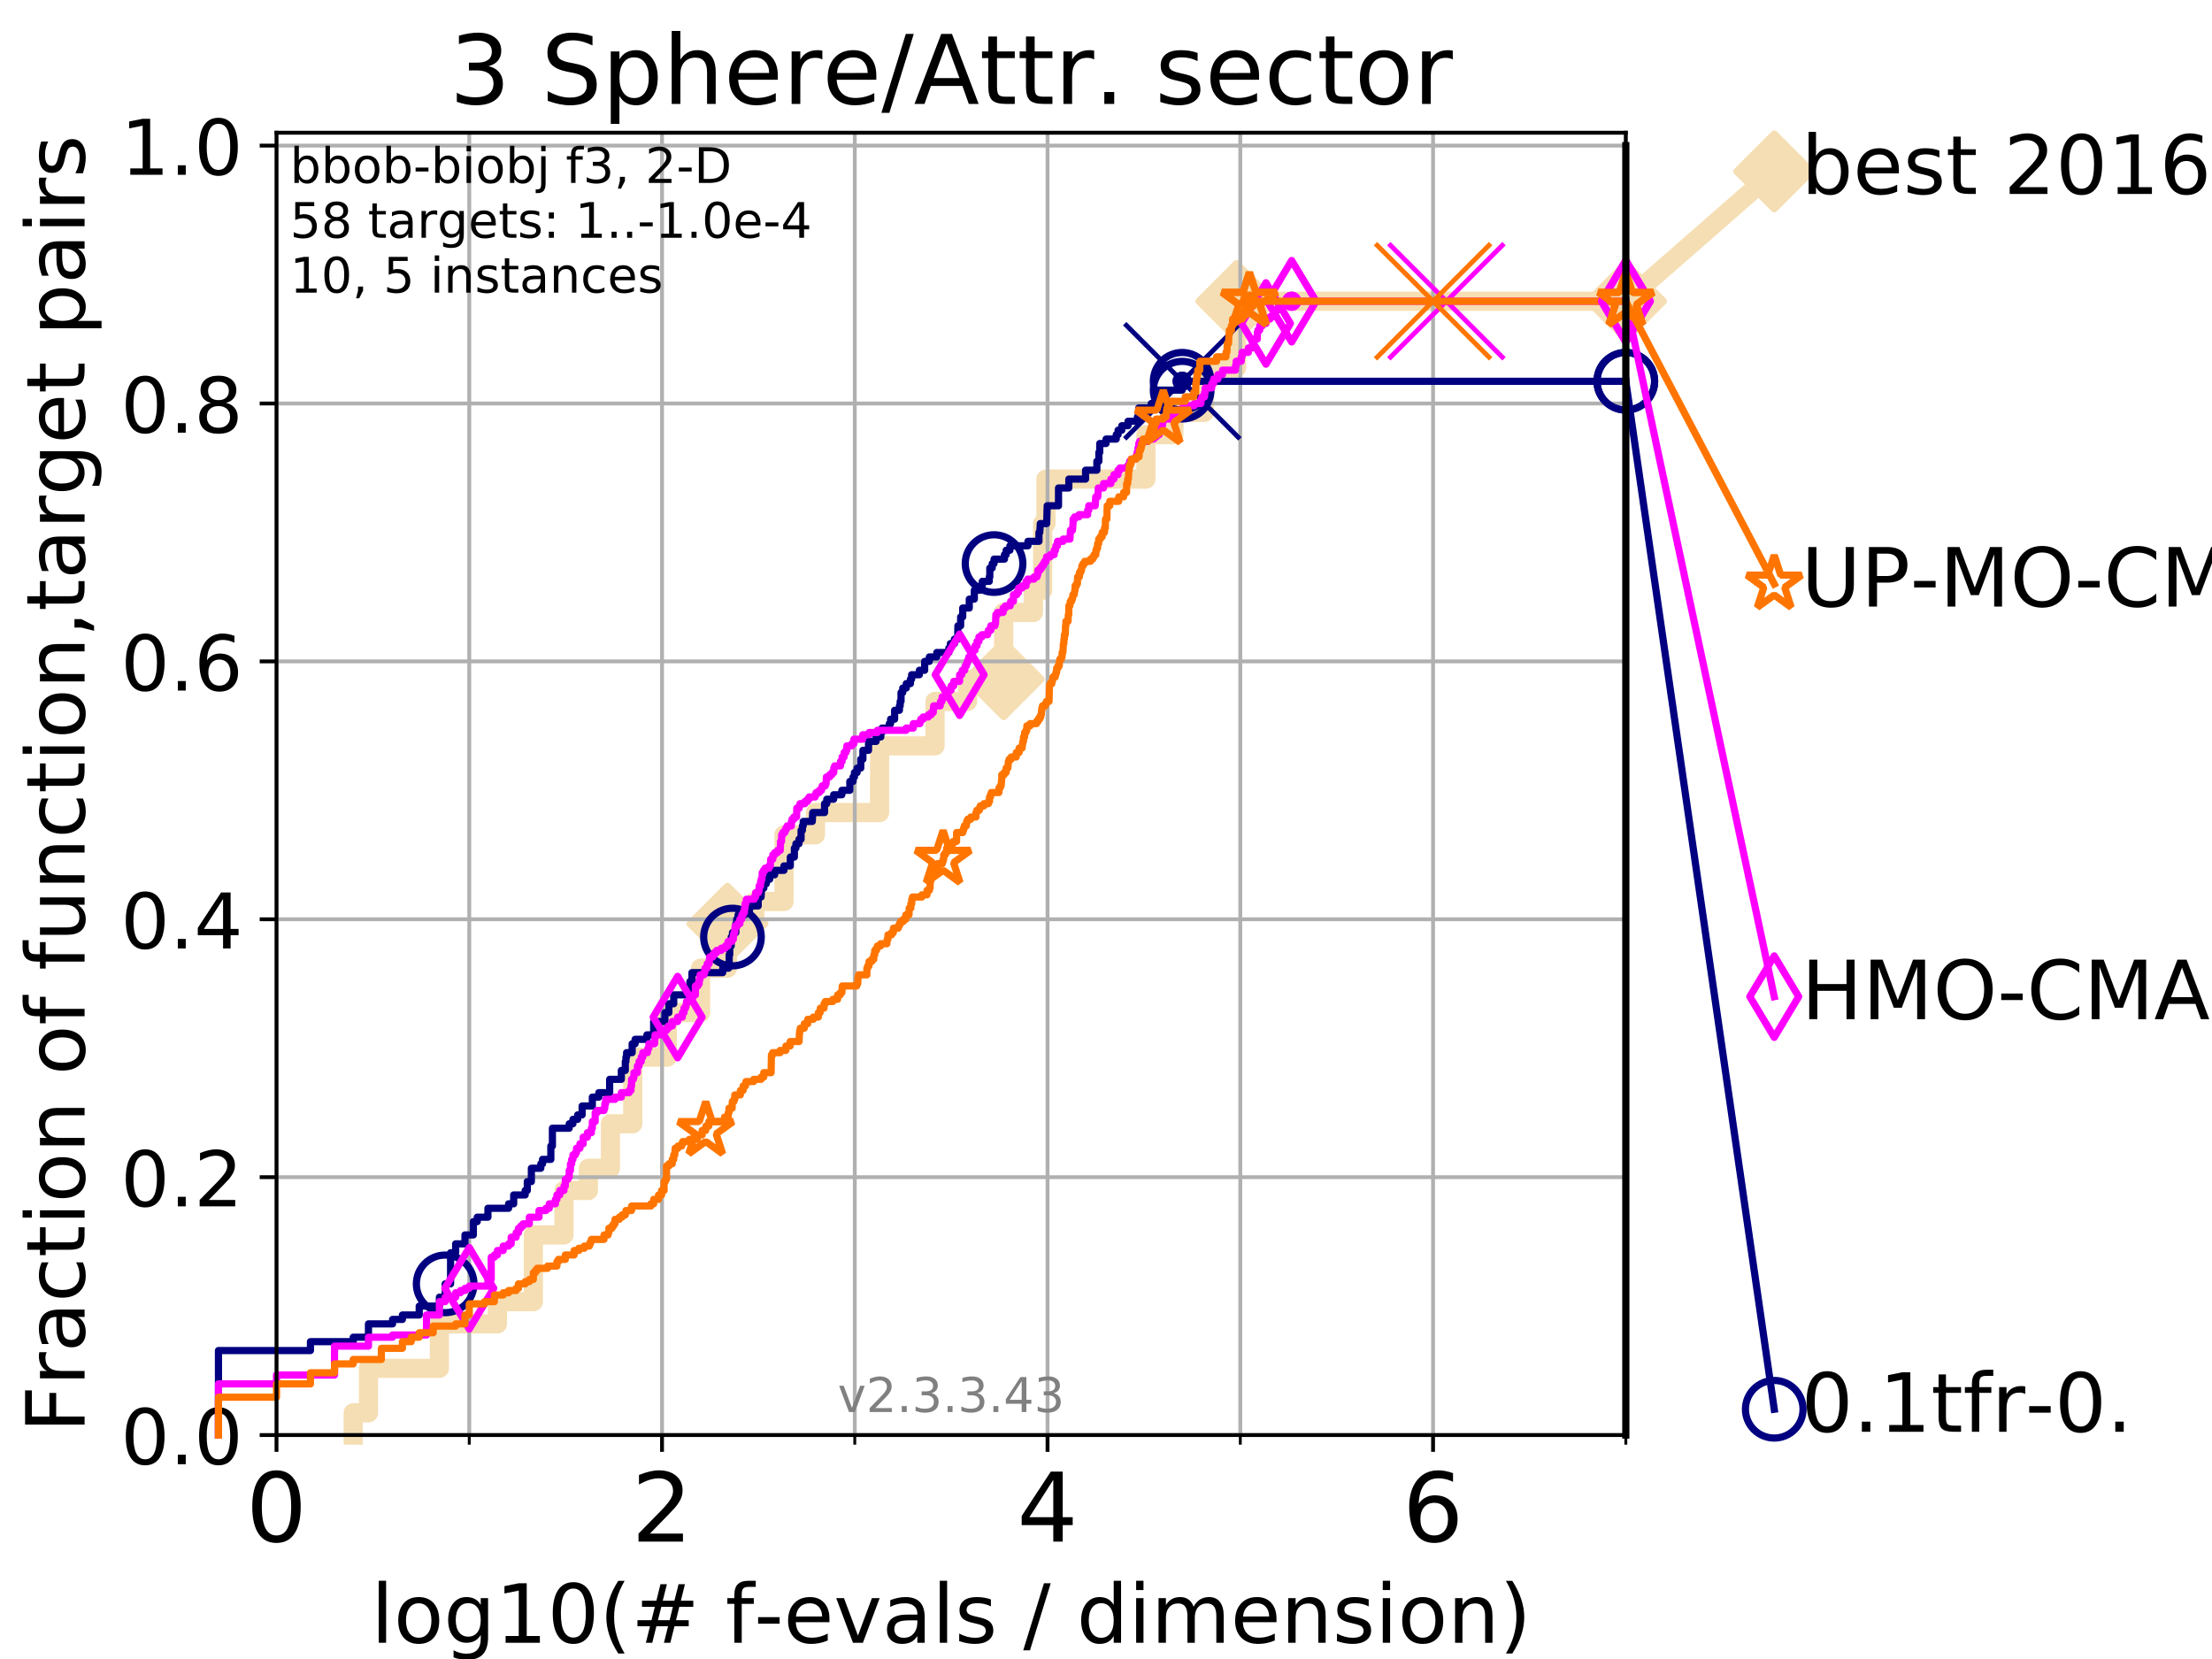 <?xml version="1.0" encoding="utf-8" standalone="no"?>
<!DOCTYPE svg PUBLIC "-//W3C//DTD SVG 1.1//EN"
  "http://www.w3.org/Graphics/SVG/1.1/DTD/svg11.dtd">
<!-- Created with matplotlib (https://matplotlib.org/) -->
<svg height="345.6pt" version="1.1" viewBox="0 0 460.8 345.6" width="460.8pt" xmlns="http://www.w3.org/2000/svg" xmlns:xlink="http://www.w3.org/1999/xlink">
 <defs>
  <style type="text/css">
*{stroke-linecap:butt;stroke-linejoin:round;}
  </style>
 </defs>
 <g id="figure_1">
  <g id="patch_1">
   <path d="M 0 345.6 
L 460.8 345.6 
L 460.8 0 
L 0 0 
z
" style="fill:#ffffff;"/>
  </g>
  <g id="axes_1">
   <g id="patch_2">
    <path d="M 57.6 298.944 
L 338.688 298.944 
L 338.688 27.648 
L 57.6 27.648 
z
" style="fill:#ffffff;"/>
   </g>
   <g id="line2d_1">
    <path d="M 73.579 298.944 
L 73.579 294.313 
L 76.759 294.313 
L 76.759 285.05 
L 91.535 285.05 
L 91.535 275.788 
L 103.623 275.788 
L 103.623 271.157 
L 111.105 271.157 
L 111.105 257.263 
L 117.486 257.263 
L 117.486 248.001 
L 122.573 248.001 
L 122.573 243.37 
L 127.165 243.37 
L 127.165 234.107 
L 131.815 234.107 
L 131.815 220.214 
L 139.009 220.214 
L 139.009 210.951 
L 145.943 210.951 
L 145.943 201.689 
L 151.542 201.689 
L 151.542 192.426 
L 157.243 192.426 
L 157.243 187.795 
L 163.328 187.795 
L 163.328 173.901 
L 169.87 173.901 
L 169.87 169.27 
L 183.235 169.27 
L 183.235 155.377 
L 194.783 155.377 
L 194.783 146.114 
L 201.571 146.114 
L 201.571 141.483 
L 209.082 141.483 
L 209.082 127.589 
L 215.277 127.589 
L 215.277 122.958 
L 217.201 122.958 
L 217.201 109.065 
L 217.891 109.065 
L 217.891 99.802 
L 238.716 99.802 
L 238.716 90.54 
L 244.541 90.54 
L 244.541 85.909 
L 250.879 85.909 
L 250.879 76.646 
L 257.589 76.646 
L 257.589 62.753 
L 338.688 62.753 
" style="fill:none;stroke:#f5deb3;stroke-linecap:square;stroke-width:4;"/>
   </g>
   <g id="line2d_2">
    <defs>
     <path d="M 0 7.778 
L 7.778 0 
L 0 -7.778 
L -7.778 0 
z
" id="m7d53926c6c" style="stroke:#f5deb3;stroke-linejoin:miter;stroke-width:1.5;"/>
    </defs>
    <g>
     <use style="fill:#f5deb3;stroke:#f5deb3;stroke-linejoin:miter;stroke-width:1.5;" x="151.542" xlink:href="#m7d53926c6c" y="192.426"/>
     <use style="fill:#f5deb3;stroke:#f5deb3;stroke-linejoin:miter;stroke-width:1.5;" x="209.082" xlink:href="#m7d53926c6c" y="141.483"/>
     <use style="fill:#f5deb3;stroke:#f5deb3;stroke-linejoin:miter;stroke-width:1.5;" x="257.589" xlink:href="#m7d53926c6c" y="62.753"/>
     <use style="fill:#f5deb3;stroke:#f5deb3;stroke-linejoin:miter;stroke-width:1.5;" x="257.589" xlink:href="#m7d53926c6c" y="62.753"/>
     <use style="fill:#f5deb3;stroke:#f5deb3;stroke-linejoin:miter;stroke-width:1.5;" x="338.688" xlink:href="#m7d53926c6c" y="62.753"/>
    </g>
   </g>
   <g id="line2d_3">
    <path style="fill:none;stroke:#f5deb3;stroke-linecap:square;stroke-width:4;"/>
    <g/>
   </g>
   <g id="line2d_4">
    <path d="M 338.688 62.753 
L 369.608 35.706 
" style="fill:none;stroke:#f5deb3;stroke-linecap:square;stroke-width:4;"/>
    <g>
     <use style="fill:#f5deb3;stroke:#f5deb3;stroke-linejoin:miter;stroke-width:1.5;" x="338.688" xlink:href="#m7d53926c6c" y="62.753"/>
     <use style="fill:#f5deb3;stroke:#f5deb3;stroke-linejoin:miter;stroke-width:1.5;" x="369.608" xlink:href="#m7d53926c6c" y="35.706"/>
    </g>
   </g>
   <g id="matplotlib.axis_1">
    <g id="xtick_1">
     <g id="line2d_5">
      <path clip-path="url(#p841919d870)" d="M 57.6 298.944 
L 57.6 27.648 
" style="fill:none;stroke:#b0b0b0;stroke-linecap:square;stroke-width:0.8;"/>
     </g>
     <g id="line2d_6">
      <defs>
       <path d="M 0 0 
L 0 3.5 
" id="m452aa0821e" style="stroke:#000000;stroke-width:0.8;"/>
      </defs>
      <g>
       <use style="stroke:#000000;stroke-width:0.8;" x="57.6" xlink:href="#m452aa0821e" y="298.944"/>
      </g>
     </g>
     <g id="text_1">
      <!-- 0 -->
      <defs>
       <path d="M 31.781 66.406 
Q 24.172 66.406 20.328 58.906 
Q 16.5 51.422 16.5 36.375 
Q 16.5 21.391 20.328 13.891 
Q 24.172 6.391 31.781 6.391 
Q 39.453 6.391 43.281 13.891 
Q 47.125 21.391 47.125 36.375 
Q 47.125 51.422 43.281 58.906 
Q 39.453 66.406 31.781 66.406 
z
M 31.781 74.219 
Q 44.047 74.219 50.516 64.516 
Q 56.984 54.828 56.984 36.375 
Q 56.984 17.969 50.516 8.266 
Q 44.047 -1.422 31.781 -1.422 
Q 19.531 -1.422 13.062 8.266 
Q 6.594 17.969 6.594 36.375 
Q 6.594 54.828 13.062 64.516 
Q 19.531 74.219 31.781 74.219 
z
" id="DejaVuSans-48"/>
      </defs>
      <g transform="translate(51.237 321.141)scale(0.2 -0.2)">
       <use xlink:href="#DejaVuSans-48"/>
      </g>
     </g>
    </g>
    <g id="xtick_2">
     <g id="line2d_7">
      <path clip-path="url(#p841919d870)" d="M 137.911 298.944 
L 137.911 27.648 
" style="fill:none;stroke:#b0b0b0;stroke-linecap:square;stroke-width:0.8;"/>
     </g>
     <g id="line2d_8">
      <g>
       <use style="stroke:#000000;stroke-width:0.8;" x="137.911" xlink:href="#m452aa0821e" y="298.944"/>
      </g>
     </g>
     <g id="text_2">
      <!-- 2 -->
      <defs>
       <path d="M 19.188 8.297 
L 53.609 8.297 
L 53.609 0 
L 7.328 0 
L 7.328 8.297 
Q 12.938 14.109 22.625 23.891 
Q 32.328 33.688 34.812 36.531 
Q 39.547 41.844 41.422 45.531 
Q 43.312 49.219 43.312 52.781 
Q 43.312 58.594 39.234 62.25 
Q 35.156 65.922 28.609 65.922 
Q 23.969 65.922 18.812 64.312 
Q 13.672 62.703 7.812 59.422 
L 7.812 69.391 
Q 13.766 71.781 18.938 73 
Q 24.125 74.219 28.422 74.219 
Q 39.75 74.219 46.484 68.547 
Q 53.219 62.891 53.219 53.422 
Q 53.219 48.922 51.531 44.891 
Q 49.859 40.875 45.406 35.406 
Q 44.188 33.984 37.641 27.219 
Q 31.109 20.453 19.188 8.297 
z
" id="DejaVuSans-50"/>
      </defs>
      <g transform="translate(131.548 321.141)scale(0.2 -0.2)">
       <use xlink:href="#DejaVuSans-50"/>
      </g>
     </g>
    </g>
    <g id="xtick_3">
     <g id="line2d_9">
      <path clip-path="url(#p841919d870)" d="M 218.222 298.944 
L 218.222 27.648 
" style="fill:none;stroke:#b0b0b0;stroke-linecap:square;stroke-width:0.8;"/>
     </g>
     <g id="line2d_10">
      <g>
       <use style="stroke:#000000;stroke-width:0.8;" x="218.222" xlink:href="#m452aa0821e" y="298.944"/>
      </g>
     </g>
     <g id="text_3">
      <!-- 4 -->
      <defs>
       <path d="M 37.797 64.312 
L 12.891 25.391 
L 37.797 25.391 
z
M 35.203 72.906 
L 47.609 72.906 
L 47.609 25.391 
L 58.016 25.391 
L 58.016 17.188 
L 47.609 17.188 
L 47.609 0 
L 37.797 0 
L 37.797 17.188 
L 4.891 17.188 
L 4.891 26.703 
z
" id="DejaVuSans-52"/>
      </defs>
      <g transform="translate(211.859 321.141)scale(0.2 -0.2)">
       <use xlink:href="#DejaVuSans-52"/>
      </g>
     </g>
    </g>
    <g id="xtick_4">
     <g id="line2d_11">
      <path clip-path="url(#p841919d870)" d="M 298.533 298.944 
L 298.533 27.648 
" style="fill:none;stroke:#b0b0b0;stroke-linecap:square;stroke-width:0.8;"/>
     </g>
     <g id="line2d_12">
      <g>
       <use style="stroke:#000000;stroke-width:0.8;" x="298.533" xlink:href="#m452aa0821e" y="298.944"/>
      </g>
     </g>
     <g id="text_4">
      <!-- 6 -->
      <defs>
       <path d="M 33.016 40.375 
Q 26.375 40.375 22.484 35.828 
Q 18.609 31.297 18.609 23.391 
Q 18.609 15.531 22.484 10.953 
Q 26.375 6.391 33.016 6.391 
Q 39.656 6.391 43.531 10.953 
Q 47.406 15.531 47.406 23.391 
Q 47.406 31.297 43.531 35.828 
Q 39.656 40.375 33.016 40.375 
z
M 52.594 71.297 
L 52.594 62.312 
Q 48.875 64.062 45.094 64.984 
Q 41.312 65.922 37.594 65.922 
Q 27.828 65.922 22.672 59.328 
Q 17.531 52.734 16.797 39.406 
Q 19.672 43.656 24.016 45.922 
Q 28.375 48.188 33.594 48.188 
Q 44.578 48.188 50.953 41.516 
Q 57.328 34.859 57.328 23.391 
Q 57.328 12.156 50.688 5.359 
Q 44.047 -1.422 33.016 -1.422 
Q 20.359 -1.422 13.672 8.266 
Q 6.984 17.969 6.984 36.375 
Q 6.984 53.656 15.188 63.938 
Q 23.391 74.219 37.203 74.219 
Q 40.922 74.219 44.703 73.484 
Q 48.484 72.75 52.594 71.297 
z
" id="DejaVuSans-54"/>
      </defs>
      <g transform="translate(292.17 321.141)scale(0.2 -0.2)">
       <use xlink:href="#DejaVuSans-54"/>
      </g>
     </g>
    </g>
    <g id="xtick_5">
     <g id="line2d_13">
      <path clip-path="url(#p841919d870)" d="M 97.755 298.944 
L 97.755 27.648 
" style="fill:none;stroke:#b0b0b0;stroke-linecap:square;stroke-width:0.8;"/>
     </g>
     <g id="line2d_14">
      <defs>
       <path d="M 0 0 
L 0 2 
" id="mf384ea2d9a" style="stroke:#000000;stroke-width:0.6;"/>
      </defs>
      <g>
       <use style="stroke:#000000;stroke-width:0.6;" x="97.755" xlink:href="#mf384ea2d9a" y="298.944"/>
      </g>
     </g>
    </g>
    <g id="xtick_6">
     <g id="line2d_15">
      <path clip-path="url(#p841919d870)" d="M 178.066 298.944 
L 178.066 27.648 
" style="fill:none;stroke:#b0b0b0;stroke-linecap:square;stroke-width:0.8;"/>
     </g>
     <g id="line2d_16">
      <g>
       <use style="stroke:#000000;stroke-width:0.6;" x="178.066" xlink:href="#mf384ea2d9a" y="298.944"/>
      </g>
     </g>
    </g>
    <g id="xtick_7">
     <g id="line2d_17">
      <path clip-path="url(#p841919d870)" d="M 258.377 298.944 
L 258.377 27.648 
" style="fill:none;stroke:#b0b0b0;stroke-linecap:square;stroke-width:0.8;"/>
     </g>
     <g id="line2d_18">
      <g>
       <use style="stroke:#000000;stroke-width:0.6;" x="258.377" xlink:href="#mf384ea2d9a" y="298.944"/>
      </g>
     </g>
    </g>
    <g id="xtick_8">
     <g id="line2d_19">
      <path clip-path="url(#p841919d870)" d="M 338.688 298.944 
L 338.688 27.648 
" style="fill:none;stroke:#b0b0b0;stroke-linecap:square;stroke-width:0.8;"/>
     </g>
     <g id="line2d_20">
      <g>
       <use style="stroke:#000000;stroke-width:0.6;" x="338.688" xlink:href="#mf384ea2d9a" y="298.944"/>
      </g>
     </g>
    </g>
    <g id="text_5">
     <!-- log10(# f-evals / dimension) -->
     <defs>
      <path d="M 9.422 75.984 
L 18.406 75.984 
L 18.406 0 
L 9.422 0 
z
" id="DejaVuSans-108"/>
      <path d="M 30.609 48.391 
Q 23.391 48.391 19.188 42.75 
Q 14.984 37.109 14.984 27.297 
Q 14.984 17.484 19.156 11.844 
Q 23.344 6.203 30.609 6.203 
Q 37.797 6.203 41.984 11.859 
Q 46.188 17.531 46.188 27.297 
Q 46.188 37.016 41.984 42.703 
Q 37.797 48.391 30.609 48.391 
z
M 30.609 56 
Q 42.328 56 49.016 48.375 
Q 55.719 40.766 55.719 27.297 
Q 55.719 13.875 49.016 6.219 
Q 42.328 -1.422 30.609 -1.422 
Q 18.844 -1.422 12.172 6.219 
Q 5.516 13.875 5.516 27.297 
Q 5.516 40.766 12.172 48.375 
Q 18.844 56 30.609 56 
z
" id="DejaVuSans-111"/>
      <path d="M 45.406 27.984 
Q 45.406 37.75 41.375 43.109 
Q 37.359 48.484 30.078 48.484 
Q 22.859 48.484 18.828 43.109 
Q 14.797 37.75 14.797 27.984 
Q 14.797 18.266 18.828 12.891 
Q 22.859 7.516 30.078 7.516 
Q 37.359 7.516 41.375 12.891 
Q 45.406 18.266 45.406 27.984 
z
M 54.391 6.781 
Q 54.391 -7.172 48.188 -13.984 
Q 42 -20.797 29.203 -20.797 
Q 24.469 -20.797 20.266 -20.094 
Q 16.062 -19.391 12.109 -17.922 
L 12.109 -9.188 
Q 16.062 -11.328 19.922 -12.344 
Q 23.781 -13.375 27.781 -13.375 
Q 36.625 -13.375 41.016 -8.766 
Q 45.406 -4.156 45.406 5.172 
L 45.406 9.625 
Q 42.625 4.781 38.281 2.391 
Q 33.938 0 27.875 0 
Q 17.828 0 11.672 7.656 
Q 5.516 15.328 5.516 27.984 
Q 5.516 40.672 11.672 48.328 
Q 17.828 56 27.875 56 
Q 33.938 56 38.281 53.609 
Q 42.625 51.219 45.406 46.391 
L 45.406 54.688 
L 54.391 54.688 
z
" id="DejaVuSans-103"/>
      <path d="M 12.406 8.297 
L 28.516 8.297 
L 28.516 63.922 
L 10.984 60.406 
L 10.984 69.391 
L 28.422 72.906 
L 38.281 72.906 
L 38.281 8.297 
L 54.391 8.297 
L 54.391 0 
L 12.406 0 
z
" id="DejaVuSans-49"/>
      <path d="M 31 75.875 
Q 24.469 64.656 21.281 53.656 
Q 18.109 42.672 18.109 31.391 
Q 18.109 20.125 21.312 9.062 
Q 24.516 -2 31 -13.188 
L 23.188 -13.188 
Q 15.875 -1.703 12.234 9.375 
Q 8.594 20.453 8.594 31.391 
Q 8.594 42.281 12.203 53.312 
Q 15.828 64.359 23.188 75.875 
z
" id="DejaVuSans-40"/>
      <path d="M 51.125 44 
L 36.922 44 
L 32.812 27.688 
L 47.125 27.688 
z
M 43.797 71.781 
L 38.719 51.516 
L 52.984 51.516 
L 58.109 71.781 
L 65.922 71.781 
L 60.891 51.516 
L 76.125 51.516 
L 76.125 44 
L 58.984 44 
L 54.984 27.688 
L 70.516 27.688 
L 70.516 20.219 
L 53.078 20.219 
L 48 0 
L 40.188 0 
L 45.219 20.219 
L 30.906 20.219 
L 25.875 0 
L 18.016 0 
L 23.094 20.219 
L 7.719 20.219 
L 7.719 27.688 
L 24.906 27.688 
L 29 44 
L 13.281 44 
L 13.281 51.516 
L 30.906 51.516 
L 35.891 71.781 
z
" id="DejaVuSans-35"/>
      <path id="DejaVuSans-32"/>
      <path d="M 37.109 75.984 
L 37.109 68.5 
L 28.516 68.5 
Q 23.688 68.5 21.797 66.547 
Q 19.922 64.594 19.922 59.516 
L 19.922 54.688 
L 34.719 54.688 
L 34.719 47.703 
L 19.922 47.703 
L 19.922 0 
L 10.891 0 
L 10.891 47.703 
L 2.297 47.703 
L 2.297 54.688 
L 10.891 54.688 
L 10.891 58.5 
Q 10.891 67.625 15.141 71.797 
Q 19.391 75.984 28.609 75.984 
z
" id="DejaVuSans-102"/>
      <path d="M 4.891 31.391 
L 31.203 31.391 
L 31.203 23.391 
L 4.891 23.391 
z
" id="DejaVuSans-45"/>
      <path d="M 56.203 29.594 
L 56.203 25.203 
L 14.891 25.203 
Q 15.484 15.922 20.484 11.062 
Q 25.484 6.203 34.422 6.203 
Q 39.594 6.203 44.453 7.469 
Q 49.312 8.734 54.109 11.281 
L 54.109 2.781 
Q 49.266 0.734 44.188 -0.344 
Q 39.109 -1.422 33.891 -1.422 
Q 20.797 -1.422 13.156 6.188 
Q 5.516 13.812 5.516 26.812 
Q 5.516 40.234 12.766 48.109 
Q 20.016 56 32.328 56 
Q 43.359 56 49.781 48.891 
Q 56.203 41.797 56.203 29.594 
z
M 47.219 32.234 
Q 47.125 39.594 43.094 43.984 
Q 39.062 48.391 32.422 48.391 
Q 24.906 48.391 20.391 44.141 
Q 15.875 39.891 15.188 32.172 
z
" id="DejaVuSans-101"/>
      <path d="M 2.984 54.688 
L 12.5 54.688 
L 29.594 8.797 
L 46.688 54.688 
L 56.203 54.688 
L 35.688 0 
L 23.484 0 
z
" id="DejaVuSans-118"/>
      <path d="M 34.281 27.484 
Q 23.391 27.484 19.188 25 
Q 14.984 22.516 14.984 16.5 
Q 14.984 11.719 18.141 8.906 
Q 21.297 6.109 26.703 6.109 
Q 34.188 6.109 38.703 11.406 
Q 43.219 16.703 43.219 25.484 
L 43.219 27.484 
z
M 52.203 31.203 
L 52.203 0 
L 43.219 0 
L 43.219 8.297 
Q 40.141 3.328 35.547 0.953 
Q 30.953 -1.422 24.312 -1.422 
Q 15.922 -1.422 10.953 3.297 
Q 6 8.016 6 15.922 
Q 6 25.141 12.172 29.828 
Q 18.359 34.516 30.609 34.516 
L 43.219 34.516 
L 43.219 35.406 
Q 43.219 41.609 39.141 45 
Q 35.062 48.391 27.688 48.391 
Q 23 48.391 18.547 47.266 
Q 14.109 46.141 10.016 43.891 
L 10.016 52.203 
Q 14.938 54.109 19.578 55.047 
Q 24.219 56 28.609 56 
Q 40.484 56 46.344 49.844 
Q 52.203 43.703 52.203 31.203 
z
" id="DejaVuSans-97"/>
      <path d="M 44.281 53.078 
L 44.281 44.578 
Q 40.484 46.531 36.375 47.5 
Q 32.281 48.484 27.875 48.484 
Q 21.188 48.484 17.844 46.438 
Q 14.5 44.391 14.5 40.281 
Q 14.5 37.156 16.891 35.375 
Q 19.281 33.594 26.516 31.984 
L 29.594 31.297 
Q 39.156 29.25 43.188 25.516 
Q 47.219 21.781 47.219 15.094 
Q 47.219 7.469 41.188 3.016 
Q 35.156 -1.422 24.609 -1.422 
Q 20.219 -1.422 15.453 -0.562 
Q 10.688 0.297 5.422 2 
L 5.422 11.281 
Q 10.406 8.688 15.234 7.391 
Q 20.062 6.109 24.812 6.109 
Q 31.156 6.109 34.562 8.281 
Q 37.984 10.453 37.984 14.406 
Q 37.984 18.062 35.516 20.016 
Q 33.062 21.969 24.703 23.781 
L 21.578 24.516 
Q 13.234 26.266 9.516 29.906 
Q 5.812 33.547 5.812 39.891 
Q 5.812 47.609 11.281 51.797 
Q 16.75 56 26.812 56 
Q 31.781 56 36.172 55.266 
Q 40.578 54.547 44.281 53.078 
z
" id="DejaVuSans-115"/>
      <path d="M 25.391 72.906 
L 33.688 72.906 
L 8.297 -9.281 
L 0 -9.281 
z
" id="DejaVuSans-47"/>
      <path d="M 45.406 46.391 
L 45.406 75.984 
L 54.391 75.984 
L 54.391 0 
L 45.406 0 
L 45.406 8.203 
Q 42.578 3.328 38.25 0.953 
Q 33.938 -1.422 27.875 -1.422 
Q 17.969 -1.422 11.734 6.484 
Q 5.516 14.406 5.516 27.297 
Q 5.516 40.188 11.734 48.094 
Q 17.969 56 27.875 56 
Q 33.938 56 38.25 53.625 
Q 42.578 51.266 45.406 46.391 
z
M 14.797 27.297 
Q 14.797 17.391 18.875 11.75 
Q 22.953 6.109 30.078 6.109 
Q 37.203 6.109 41.297 11.75 
Q 45.406 17.391 45.406 27.297 
Q 45.406 37.203 41.297 42.844 
Q 37.203 48.484 30.078 48.484 
Q 22.953 48.484 18.875 42.844 
Q 14.797 37.203 14.797 27.297 
z
" id="DejaVuSans-100"/>
      <path d="M 9.422 54.688 
L 18.406 54.688 
L 18.406 0 
L 9.422 0 
z
M 9.422 75.984 
L 18.406 75.984 
L 18.406 64.594 
L 9.422 64.594 
z
" id="DejaVuSans-105"/>
      <path d="M 52 44.188 
Q 55.375 50.25 60.062 53.125 
Q 64.75 56 71.094 56 
Q 79.641 56 84.281 50.016 
Q 88.922 44.047 88.922 33.016 
L 88.922 0 
L 79.891 0 
L 79.891 32.719 
Q 79.891 40.578 77.094 44.375 
Q 74.312 48.188 68.609 48.188 
Q 61.625 48.188 57.562 43.547 
Q 53.516 38.922 53.516 30.906 
L 53.516 0 
L 44.484 0 
L 44.484 32.719 
Q 44.484 40.625 41.703 44.406 
Q 38.922 48.188 33.109 48.188 
Q 26.219 48.188 22.156 43.531 
Q 18.109 38.875 18.109 30.906 
L 18.109 0 
L 9.078 0 
L 9.078 54.688 
L 18.109 54.688 
L 18.109 46.188 
Q 21.188 51.219 25.484 53.609 
Q 29.781 56 35.688 56 
Q 41.656 56 45.828 52.969 
Q 50 49.953 52 44.188 
z
" id="DejaVuSans-109"/>
      <path d="M 54.891 33.016 
L 54.891 0 
L 45.906 0 
L 45.906 32.719 
Q 45.906 40.484 42.875 44.328 
Q 39.844 48.188 33.797 48.188 
Q 26.516 48.188 22.312 43.547 
Q 18.109 38.922 18.109 30.906 
L 18.109 0 
L 9.078 0 
L 9.078 54.688 
L 18.109 54.688 
L 18.109 46.188 
Q 21.344 51.125 25.703 53.562 
Q 30.078 56 35.797 56 
Q 45.219 56 50.047 50.172 
Q 54.891 44.344 54.891 33.016 
z
" id="DejaVuSans-110"/>
      <path d="M 8.016 75.875 
L 15.828 75.875 
Q 23.141 64.359 26.781 53.312 
Q 30.422 42.281 30.422 31.391 
Q 30.422 20.453 26.781 9.375 
Q 23.141 -1.703 15.828 -13.188 
L 8.016 -13.188 
Q 14.5 -2 17.703 9.062 
Q 20.906 20.125 20.906 31.391 
Q 20.906 42.672 17.703 53.656 
Q 14.5 64.656 8.016 75.875 
z
" id="DejaVuSans-41"/>
     </defs>
     <g transform="translate(77.303 342.218)scale(0.17 -0.17)">
      <use xlink:href="#DejaVuSans-108"/>
      <use x="27.783" xlink:href="#DejaVuSans-111"/>
      <use x="88.965" xlink:href="#DejaVuSans-103"/>
      <use x="152.441" xlink:href="#DejaVuSans-49"/>
      <use x="216.064" xlink:href="#DejaVuSans-48"/>
      <use x="279.688" xlink:href="#DejaVuSans-40"/>
      <use x="318.701" xlink:href="#DejaVuSans-35"/>
      <use x="402.49" xlink:href="#DejaVuSans-32"/>
      <use x="434.277" xlink:href="#DejaVuSans-102"/>
      <use x="469.404" xlink:href="#DejaVuSans-45"/>
      <use x="505.488" xlink:href="#DejaVuSans-101"/>
      <use x="567.012" xlink:href="#DejaVuSans-118"/>
      <use x="626.191" xlink:href="#DejaVuSans-97"/>
      <use x="687.471" xlink:href="#DejaVuSans-108"/>
      <use x="715.254" xlink:href="#DejaVuSans-115"/>
      <use x="767.354" xlink:href="#DejaVuSans-32"/>
      <use x="799.141" xlink:href="#DejaVuSans-47"/>
      <use x="832.832" xlink:href="#DejaVuSans-32"/>
      <use x="864.619" xlink:href="#DejaVuSans-100"/>
      <use x="928.096" xlink:href="#DejaVuSans-105"/>
      <use x="955.879" xlink:href="#DejaVuSans-109"/>
      <use x="1053.291" xlink:href="#DejaVuSans-101"/>
      <use x="1114.814" xlink:href="#DejaVuSans-110"/>
      <use x="1178.193" xlink:href="#DejaVuSans-115"/>
      <use x="1230.293" xlink:href="#DejaVuSans-105"/>
      <use x="1258.076" xlink:href="#DejaVuSans-111"/>
      <use x="1319.258" xlink:href="#DejaVuSans-110"/>
      <use x="1382.637" xlink:href="#DejaVuSans-41"/>
     </g>
    </g>
   </g>
   <g id="matplotlib.axis_2">
    <g id="ytick_1">
     <g id="line2d_21">
      <path clip-path="url(#p841919d870)" d="M 57.6 298.944 
L 338.688 298.944 
" style="fill:none;stroke:#b0b0b0;stroke-linecap:square;stroke-width:0.8;"/>
     </g>
     <g id="line2d_22">
      <defs>
       <path d="M 0 0 
L -3.5 0 
" id="m5d93e4f9d9" style="stroke:#000000;stroke-width:0.8;"/>
      </defs>
      <g>
       <use style="stroke:#000000;stroke-width:0.8;" x="57.6" xlink:href="#m5d93e4f9d9" y="298.944"/>
      </g>
     </g>
     <g id="text_6">
      <!-- 0.0 -->
      <defs>
       <path d="M 10.688 12.406 
L 21 12.406 
L 21 0 
L 10.688 0 
z
" id="DejaVuSans-46"/>
      </defs>
      <g transform="translate(25.155 305.023)scale(0.16 -0.16)">
       <use xlink:href="#DejaVuSans-48"/>
       <use x="63.623" xlink:href="#DejaVuSans-46"/>
       <use x="95.41" xlink:href="#DejaVuSans-48"/>
      </g>
     </g>
    </g>
    <g id="ytick_2">
     <g id="line2d_23">
      <path clip-path="url(#p841919d870)" d="M 57.6 245.222 
L 338.688 245.222 
" style="fill:none;stroke:#b0b0b0;stroke-linecap:square;stroke-width:0.8;"/>
     </g>
     <g id="line2d_24">
      <g>
       <use style="stroke:#000000;stroke-width:0.8;" x="57.6" xlink:href="#m5d93e4f9d9" y="245.222"/>
      </g>
     </g>
     <g id="text_7">
      <!-- 0.2 -->
      <g transform="translate(25.155 251.301)scale(0.16 -0.16)">
       <use xlink:href="#DejaVuSans-48"/>
       <use x="63.623" xlink:href="#DejaVuSans-46"/>
       <use x="95.41" xlink:href="#DejaVuSans-50"/>
      </g>
     </g>
    </g>
    <g id="ytick_3">
     <g id="line2d_25">
      <path clip-path="url(#p841919d870)" d="M 57.6 191.5 
L 338.688 191.5 
" style="fill:none;stroke:#b0b0b0;stroke-linecap:square;stroke-width:0.8;"/>
     </g>
     <g id="line2d_26">
      <g>
       <use style="stroke:#000000;stroke-width:0.8;" x="57.6" xlink:href="#m5d93e4f9d9" y="191.5"/>
      </g>
     </g>
     <g id="text_8">
      <!-- 0.4 -->
      <g transform="translate(25.155 197.579)scale(0.16 -0.16)">
       <use xlink:href="#DejaVuSans-48"/>
       <use x="63.623" xlink:href="#DejaVuSans-46"/>
       <use x="95.41" xlink:href="#DejaVuSans-52"/>
      </g>
     </g>
    </g>
    <g id="ytick_4">
     <g id="line2d_27">
      <path clip-path="url(#p841919d870)" d="M 57.6 137.778 
L 338.688 137.778 
" style="fill:none;stroke:#b0b0b0;stroke-linecap:square;stroke-width:0.8;"/>
     </g>
     <g id="line2d_28">
      <g>
       <use style="stroke:#000000;stroke-width:0.8;" x="57.6" xlink:href="#m5d93e4f9d9" y="137.778"/>
      </g>
     </g>
     <g id="text_9">
      <!-- 0.6 -->
      <g transform="translate(25.155 143.857)scale(0.16 -0.16)">
       <use xlink:href="#DejaVuSans-48"/>
       <use x="63.623" xlink:href="#DejaVuSans-46"/>
       <use x="95.41" xlink:href="#DejaVuSans-54"/>
      </g>
     </g>
    </g>
    <g id="ytick_5">
     <g id="line2d_29">
      <path clip-path="url(#p841919d870)" d="M 57.6 84.056 
L 338.688 84.056 
" style="fill:none;stroke:#b0b0b0;stroke-linecap:square;stroke-width:0.8;"/>
     </g>
     <g id="line2d_30">
      <g>
       <use style="stroke:#000000;stroke-width:0.8;" x="57.6" xlink:href="#m5d93e4f9d9" y="84.056"/>
      </g>
     </g>
     <g id="text_10">
      <!-- 0.8 -->
      <defs>
       <path d="M 31.781 34.625 
Q 24.75 34.625 20.719 30.859 
Q 16.703 27.094 16.703 20.516 
Q 16.703 13.922 20.719 10.156 
Q 24.75 6.391 31.781 6.391 
Q 38.812 6.391 42.859 10.172 
Q 46.922 13.969 46.922 20.516 
Q 46.922 27.094 42.891 30.859 
Q 38.875 34.625 31.781 34.625 
z
M 21.922 38.812 
Q 15.578 40.375 12.031 44.719 
Q 8.5 49.078 8.5 55.328 
Q 8.5 64.062 14.719 69.141 
Q 20.953 74.219 31.781 74.219 
Q 42.672 74.219 48.875 69.141 
Q 55.078 64.062 55.078 55.328 
Q 55.078 49.078 51.531 44.719 
Q 48 40.375 41.703 38.812 
Q 48.828 37.156 52.797 32.312 
Q 56.781 27.484 56.781 20.516 
Q 56.781 9.906 50.312 4.234 
Q 43.844 -1.422 31.781 -1.422 
Q 19.734 -1.422 13.25 4.234 
Q 6.781 9.906 6.781 20.516 
Q 6.781 27.484 10.781 32.312 
Q 14.797 37.156 21.922 38.812 
z
M 18.312 54.391 
Q 18.312 48.734 21.844 45.562 
Q 25.391 42.391 31.781 42.391 
Q 38.141 42.391 41.719 45.562 
Q 45.312 48.734 45.312 54.391 
Q 45.312 60.062 41.719 63.234 
Q 38.141 66.406 31.781 66.406 
Q 25.391 66.406 21.844 63.234 
Q 18.312 60.062 18.312 54.391 
z
" id="DejaVuSans-56"/>
      </defs>
      <g transform="translate(25.155 90.135)scale(0.16 -0.16)">
       <use xlink:href="#DejaVuSans-48"/>
       <use x="63.623" xlink:href="#DejaVuSans-46"/>
       <use x="95.41" xlink:href="#DejaVuSans-56"/>
      </g>
     </g>
    </g>
    <g id="ytick_6">
     <g id="line2d_31">
      <path clip-path="url(#p841919d870)" d="M 57.6 30.334 
L 338.688 30.334 
" style="fill:none;stroke:#b0b0b0;stroke-linecap:square;stroke-width:0.8;"/>
     </g>
     <g id="line2d_32">
      <g>
       <use style="stroke:#000000;stroke-width:0.8;" x="57.6" xlink:href="#m5d93e4f9d9" y="30.334"/>
      </g>
     </g>
     <g id="text_11">
      <!-- 1.0 -->
      <g transform="translate(25.155 36.413)scale(0.16 -0.16)">
       <use xlink:href="#DejaVuSans-49"/>
       <use x="63.623" xlink:href="#DejaVuSans-46"/>
       <use x="95.41" xlink:href="#DejaVuSans-48"/>
      </g>
     </g>
    </g>
    <g id="text_12">
     <!-- Fraction of function,target pairs -->
     <defs>
      <path d="M 9.812 72.906 
L 51.703 72.906 
L 51.703 64.594 
L 19.672 64.594 
L 19.672 43.109 
L 48.578 43.109 
L 48.578 34.812 
L 19.672 34.812 
L 19.672 0 
L 9.812 0 
z
" id="DejaVuSans-70"/>
      <path d="M 41.109 46.297 
Q 39.594 47.172 37.812 47.578 
Q 36.031 48 33.891 48 
Q 26.266 48 22.188 43.047 
Q 18.109 38.094 18.109 28.812 
L 18.109 0 
L 9.078 0 
L 9.078 54.688 
L 18.109 54.688 
L 18.109 46.188 
Q 20.953 51.172 25.484 53.578 
Q 30.031 56 36.531 56 
Q 37.453 56 38.578 55.875 
Q 39.703 55.766 41.062 55.516 
z
" id="DejaVuSans-114"/>
      <path d="M 48.781 52.594 
L 48.781 44.188 
Q 44.969 46.297 41.141 47.344 
Q 37.312 48.391 33.406 48.391 
Q 24.656 48.391 19.812 42.844 
Q 14.984 37.312 14.984 27.297 
Q 14.984 17.281 19.812 11.734 
Q 24.656 6.203 33.406 6.203 
Q 37.312 6.203 41.141 7.25 
Q 44.969 8.297 48.781 10.406 
L 48.781 2.094 
Q 45.016 0.344 40.984 -0.531 
Q 36.969 -1.422 32.422 -1.422 
Q 20.062 -1.422 12.781 6.344 
Q 5.516 14.109 5.516 27.297 
Q 5.516 40.672 12.859 48.328 
Q 20.219 56 33.016 56 
Q 37.156 56 41.109 55.141 
Q 45.062 54.297 48.781 52.594 
z
" id="DejaVuSans-99"/>
      <path d="M 18.312 70.219 
L 18.312 54.688 
L 36.812 54.688 
L 36.812 47.703 
L 18.312 47.703 
L 18.312 18.016 
Q 18.312 11.328 20.141 9.422 
Q 21.969 7.516 27.594 7.516 
L 36.812 7.516 
L 36.812 0 
L 27.594 0 
Q 17.188 0 13.234 3.875 
Q 9.281 7.766 9.281 18.016 
L 9.281 47.703 
L 2.688 47.703 
L 2.688 54.688 
L 9.281 54.688 
L 9.281 70.219 
z
" id="DejaVuSans-116"/>
      <path d="M 8.5 21.578 
L 8.5 54.688 
L 17.484 54.688 
L 17.484 21.922 
Q 17.484 14.156 20.5 10.266 
Q 23.531 6.391 29.594 6.391 
Q 36.859 6.391 41.078 11.031 
Q 45.312 15.672 45.312 23.688 
L 45.312 54.688 
L 54.297 54.688 
L 54.297 0 
L 45.312 0 
L 45.312 8.406 
Q 42.047 3.422 37.719 1 
Q 33.406 -1.422 27.688 -1.422 
Q 18.266 -1.422 13.375 4.438 
Q 8.5 10.297 8.5 21.578 
z
M 31.109 56 
z
" id="DejaVuSans-117"/>
      <path d="M 11.719 12.406 
L 22.016 12.406 
L 22.016 4 
L 14.016 -11.625 
L 7.719 -11.625 
L 11.719 4 
z
" id="DejaVuSans-44"/>
      <path d="M 18.109 8.203 
L 18.109 -20.797 
L 9.078 -20.797 
L 9.078 54.688 
L 18.109 54.688 
L 18.109 46.391 
Q 20.953 51.266 25.266 53.625 
Q 29.594 56 35.594 56 
Q 45.562 56 51.781 48.094 
Q 58.016 40.188 58.016 27.297 
Q 58.016 14.406 51.781 6.484 
Q 45.562 -1.422 35.594 -1.422 
Q 29.594 -1.422 25.266 0.953 
Q 20.953 3.328 18.109 8.203 
z
M 48.688 27.297 
Q 48.688 37.203 44.609 42.844 
Q 40.531 48.484 33.406 48.484 
Q 26.266 48.484 22.188 42.844 
Q 18.109 37.203 18.109 27.297 
Q 18.109 17.391 22.188 11.75 
Q 26.266 6.109 33.406 6.109 
Q 40.531 6.109 44.609 11.75 
Q 48.688 17.391 48.688 27.297 
z
" id="DejaVuSans-112"/>
     </defs>
     <g transform="translate(17.62 298.435)rotate(-90)scale(0.17 -0.17)">
      <use xlink:href="#DejaVuSans-70"/>
      <use x="57.41" xlink:href="#DejaVuSans-114"/>
      <use x="98.523" xlink:href="#DejaVuSans-97"/>
      <use x="159.803" xlink:href="#DejaVuSans-99"/>
      <use x="214.783" xlink:href="#DejaVuSans-116"/>
      <use x="253.992" xlink:href="#DejaVuSans-105"/>
      <use x="281.775" xlink:href="#DejaVuSans-111"/>
      <use x="342.957" xlink:href="#DejaVuSans-110"/>
      <use x="406.336" xlink:href="#DejaVuSans-32"/>
      <use x="438.123" xlink:href="#DejaVuSans-111"/>
      <use x="499.305" xlink:href="#DejaVuSans-102"/>
      <use x="534.51" xlink:href="#DejaVuSans-32"/>
      <use x="566.297" xlink:href="#DejaVuSans-102"/>
      <use x="601.502" xlink:href="#DejaVuSans-117"/>
      <use x="664.881" xlink:href="#DejaVuSans-110"/>
      <use x="728.26" xlink:href="#DejaVuSans-99"/>
      <use x="783.24" xlink:href="#DejaVuSans-116"/>
      <use x="822.449" xlink:href="#DejaVuSans-105"/>
      <use x="850.232" xlink:href="#DejaVuSans-111"/>
      <use x="911.414" xlink:href="#DejaVuSans-110"/>
      <use x="974.793" xlink:href="#DejaVuSans-44"/>
      <use x="1006.58" xlink:href="#DejaVuSans-116"/>
      <use x="1045.789" xlink:href="#DejaVuSans-97"/>
      <use x="1107.068" xlink:href="#DejaVuSans-114"/>
      <use x="1148.166" xlink:href="#DejaVuSans-103"/>
      <use x="1211.643" xlink:href="#DejaVuSans-101"/>
      <use x="1273.166" xlink:href="#DejaVuSans-116"/>
      <use x="1312.375" xlink:href="#DejaVuSans-32"/>
      <use x="1344.162" xlink:href="#DejaVuSans-112"/>
      <use x="1407.639" xlink:href="#DejaVuSans-97"/>
      <use x="1468.918" xlink:href="#DejaVuSans-105"/>
      <use x="1496.701" xlink:href="#DejaVuSans-114"/>
      <use x="1537.814" xlink:href="#DejaVuSans-115"/>
     </g>
    </g>
   </g>
   <g id="line2d_33">
    <defs>
     <path d="M 0 1.5 
C 0.398 1.5 0.779 1.342 1.061 1.061 
C 1.342 0.779 1.5 0.398 1.5 0 
C 1.5 -0.398 1.342 -0.779 1.061 -1.061 
C 0.779 -1.342 0.398 -1.5 0 -1.5 
C -0.398 -1.5 -0.779 -1.342 -1.061 -1.061 
C -1.342 -0.779 -1.5 -0.398 -1.5 0 
C -1.5 0.398 -1.342 0.779 -1.061 1.061 
C -0.779 1.342 -0.398 1.5 0 1.5 
z
" id="m32c34f1783" style="stroke:#f5deb3;"/>
    </defs>
    <g>
     <use style="fill:#f5deb3;stroke:#f5deb3;" x="257.589" xlink:href="#m32c34f1783" y="62.753"/>
     <use style="fill:#f5deb3;stroke:#f5deb3;" x="257.589" xlink:href="#m32c34f1783" y="62.753"/>
    </g>
   </g>
   <g id="line2d_34">
    <defs>
     <path d="M 0 1.5 
C 0.398 1.5 0.779 1.342 1.061 1.061 
C 1.342 0.779 1.5 0.398 1.5 0 
C 1.5 -0.398 1.342 -0.779 1.061 -1.061 
C 0.779 -1.342 0.398 -1.5 0 -1.5 
C -0.398 -1.5 -0.779 -1.342 -1.061 -1.061 
C -1.342 -0.779 -1.5 -0.398 -1.5 0 
C -1.5 0.398 -1.342 0.779 -1.061 1.061 
C -0.779 1.342 -0.398 1.5 0 1.5 
z
" id="m6950fcd642" style="stroke:#000080;"/>
    </defs>
    <g>
     <use style="fill:#000080;stroke:#000080;" x="246.266" xlink:href="#m6950fcd642" y="79.425"/>
     <use style="fill:#000080;stroke:#000080;" x="246.266" xlink:href="#m6950fcd642" y="79.425"/>
    </g>
   </g>
   <g id="line2d_35">
    <path d="M 45.512 298.944 
L 45.512 281.345 
L 64.671 281.345 
L 64.671 279.493 
L 73.579 279.493 
L 73.579 278.567 
L 76.759 278.567 
L 76.759 275.788 
L 81.776 275.788 
L 81.776 274.862 
L 83.83 274.862 
L 83.83 273.935 
L 87.33 273.935 
L 87.33 272.083 
L 91.535 272.083 
L 91.535 270.231 
L 92.738 270.231 
L 92.738 267.452 
L 93.864 267.452 
L 93.864 260.968 
L 94.921 260.968 
L 94.921 259.116 
L 96.861 259.116 
L 96.861 257.263 
L 98.606 257.263 
L 98.606 254.484 
L 99.418 254.484 
L 99.418 253.558 
L 101.647 253.558 
L 101.647 251.706 
L 105.952 251.706 
L 105.952 250.779 
L 107.009 250.779 
L 107.009 248.927 
L 109.402 248.927 
L 109.402 248.001 
L 109.843 248.001 
L 109.843 246.148 
L 110.694 246.148 
L 110.694 243.37 
L 112.656 243.37 
L 112.656 242.443 
L 113.023 242.443 
L 113.023 241.517 
L 114.751 241.517 
L 114.751 238.738 
L 115.077 238.738 
L 115.077 235.033 
L 118.577 235.033 
L 118.577 234.107 
L 119.352 234.107 
L 119.352 233.181 
L 120.335 233.181 
L 120.335 232.255 
L 121.265 232.255 
L 121.265 230.402 
L 123.394 230.402 
L 123.394 228.55 
L 124.744 228.55 
L 124.744 227.623 
L 127.003 227.623 
L 127.003 224.845 
L 129.433 224.845 
L 129.433 222.992 
L 130.264 222.992 
L 130.264 221.14 
L 130.398 221.14 
L 130.398 220.214 
L 130.532 220.214 
L 130.532 219.287 
L 131.691 219.287 
L 131.691 217.435 
L 132.303 217.435 
L 132.303 216.509 
L 134.766 216.509 
L 134.766 215.582 
L 136.17 215.582 
L 136.17 212.804 
L 138.511 212.804 
L 138.511 210.951 
L 139.334 210.951 
L 139.334 209.099 
L 140.348 209.099 
L 140.348 207.246 
L 142.95 207.246 
L 142.95 206.32 
L 143.716 206.32 
L 143.716 204.467 
L 144.148 204.467 
L 144.148 202.615 
L 150.557 202.615 
L 150.557 201.689 
L 151.779 201.689 
L 151.779 200.762 
L 151.897 200.762 
L 151.897 198.91 
L 152.014 198.91 
L 152.014 197.057 
L 152.322 197.057 
L 152.322 195.205 
L 152.587 195.205 
L 152.587 194.279 
L 153.287 194.279 
L 153.287 192.426 
L 153.467 192.426 
L 153.467 191.5 
L 153.75 191.5 
L 153.75 190.574 
L 155.135 190.574 
L 155.135 189.648 
L 156.145 189.648 
L 156.145 188.721 
L 157.948 188.721 
L 157.948 186.869 
L 158.546 186.869 
L 158.653 185.016 
L 159.124 185.016 
L 159.124 184.09 
L 159.633 184.09 
L 159.633 183.164 
L 160.346 183.164 
L 160.346 182.238 
L 161.375 182.238 
L 161.375 181.311 
L 163.307 181.311 
L 163.307 180.385 
L 164.638 180.385 
L 164.638 178.533 
L 165.483 178.533 
L 165.483 176.68 
L 165.803 176.68 
L 165.803 175.754 
L 166.443 175.754 
L 166.443 174.828 
L 166.879 174.828 
L 166.879 172.975 
L 167.158 172.975 
L 167.158 172.049 
L 167.32 172.049 
L 167.32 171.123 
L 169.216 171.123 
L 169.303 169.27 
L 171.771 169.27 
L 171.771 167.418 
L 172.228 167.418 
L 172.228 166.492 
L 173.666 166.492 
L 173.666 165.565 
L 175.375 165.565 
L 175.375 164.639 
L 177.034 164.639 
L 177.034 162.787 
L 177.714 162.787 
L 177.714 161.86 
L 177.996 161.86 
L 177.996 160.934 
L 178.548 160.934 
L 178.548 160.008 
L 179.311 160.008 
L 179.311 158.155 
L 179.76 158.155 
L 179.76 156.303 
L 180.931 156.303 
L 180.931 154.45 
L 182.514 154.45 
L 182.514 153.524 
L 183.486 153.524 
L 183.486 152.598 
L 183.746 152.598 
L 183.746 151.672 
L 185.265 151.672 
L 185.265 150.745 
L 185.528 150.745 
L 185.528 149.819 
L 186.366 149.819 
L 186.366 147.967 
L 187.366 147.967 
L 187.366 147.04 
L 187.524 147.04 
L 187.524 146.114 
L 187.706 146.114 
L 187.706 144.262 
L 188.058 144.262 
L 188.058 143.336 
L 188.795 143.336 
L 188.795 142.409 
L 189.663 142.409 
L 189.663 141.483 
L 189.908 141.483 
L 189.908 140.557 
L 191.521 140.557 
L 191.521 139.631 
L 192.626 139.631 
L 192.626 137.778 
L 193.597 137.778 
L 193.597 136.852 
L 195.154 136.852 
L 195.154 135.926 
L 197.659 135.926 
L 197.659 134.999 
L 197.985 134.999 
L 197.985 134.073 
L 198.824 134.073 
L 198.824 133.147 
L 199.505 133.147 
L 199.549 130.368 
L 200.119 130.368 
L 200.119 128.516 
L 200.552 128.516 
L 200.552 126.663 
L 201.917 126.663 
L 201.917 124.811 
L 202.97 124.811 
L 202.97 122.958 
L 204.17 122.958 
L 204.17 122.032 
L 204.632 122.032 
L 204.632 121.106 
L 206.083 121.106 
L 206.083 120.179 
L 206.195 120.179 
L 206.195 118.327 
L 206.695 118.327 
L 206.695 117.401 
L 207.079 117.401 
L 207.079 116.475 
L 209.249 116.475 
L 209.249 115.548 
L 209.607 115.548 
L 209.607 114.622 
L 210.387 114.622 
L 210.387 113.696 
L 214.138 113.696 
L 214.138 112.77 
L 216.436 112.77 
L 216.436 110.917 
L 216.611 110.917 
L 216.715 109.065 
L 218.046 109.065 
L 218.145 105.36 
L 220.504 105.36 
L 220.511 101.655 
L 222.658 101.655 
L 222.658 99.802 
L 226.145 99.802 
L 226.145 97.95 
L 228.497 97.95 
L 228.497 96.097 
L 228.913 96.097 
L 228.913 94.245 
L 229.098 94.245 
L 229.098 92.392 
L 230.41 92.392 
L 230.41 91.466 
L 232.535 91.466 
L 232.535 90.54 
L 232.918 90.54 
L 232.918 89.614 
L 233.688 89.614 
L 233.688 88.687 
L 234.987 88.687 
L 234.987 87.761 
L 236.947 87.761 
L 236.947 86.835 
L 237.141 86.835 
L 237.229 84.982 
L 239.827 84.982 
L 239.827 84.056 
L 240.588 84.056 
L 240.588 83.13 
L 240.949 83.13 
L 240.949 82.204 
L 241.133 82.204 
L 241.133 81.277 
L 246.266 81.277 
L 246.266 79.425 
L 338.688 79.425 
L 338.688 79.425 
" style="fill:none;stroke:#000080;stroke-linecap:square;stroke-width:1.5;"/>
   </g>
   <g id="line2d_36">
    <defs>
     <path d="M 0 6 
C 1.591 6 3.117 5.368 4.243 4.243 
C 5.368 3.117 6 1.591 6 0 
C 6 -1.591 5.368 -3.117 4.243 -4.243 
C 3.117 -5.368 1.591 -6 0 -6 
C -1.591 -6 -3.117 -5.368 -4.243 -4.243 
C -5.368 -3.117 -6 -1.591 -6 0 
C -6 1.591 -5.368 3.117 -4.243 4.243 
C -3.117 5.368 -1.591 6 0 6 
z
" id="mba96cad4ce" style="stroke:#000080;stroke-width:1.5;"/>
    </defs>
    <g>
     <use style="fill-opacity:0;stroke:#000080;stroke-width:1.5;" x="92.738" xlink:href="#mba96cad4ce" y="267.452"/>
     <use style="fill-opacity:0;stroke:#000080;stroke-width:1.5;" x="152.587" xlink:href="#mba96cad4ce" y="195.205"/>
     <use style="fill-opacity:0;stroke:#000080;stroke-width:1.5;" x="207.079" xlink:href="#mba96cad4ce" y="117.401"/>
     <use style="fill-opacity:0;stroke:#000080;stroke-width:1.5;" x="246.266" xlink:href="#mba96cad4ce" y="81.277"/>
     <use style="fill-opacity:0;stroke:#000080;stroke-width:1.5;" x="246.266" xlink:href="#mba96cad4ce" y="79.425"/>
     <use style="fill-opacity:0;stroke:#000080;stroke-width:1.5;" x="338.688" xlink:href="#mba96cad4ce" y="79.425"/>
    </g>
   </g>
   <g id="line2d_37">
    <path style="fill:none;stroke:#000080;stroke-linecap:square;stroke-width:1.5;"/>
    <g/>
   </g>
   <g id="line2d_38">
    <path clip-path="url(#p841919d870)" d="M 246.29 79.425 
" style="fill:none;stroke:#000080;stroke-linecap:square;stroke-width:1.5;"/>
    <defs>
     <path d="M -12 12 
L 12 -12 
M -12 -12 
L 12 12 
" id="mceb357e9a0" style="stroke:#000080;"/>
    </defs>
    <g clip-path="url(#p841919d870)">
     <use style="fill:#000080;stroke:#000080;" x="246.29" xlink:href="#mceb357e9a0" y="79.425"/>
    </g>
   </g>
   <g id="line2d_39">
    <defs>
     <path d="M 0 1.5 
C 0.398 1.5 0.779 1.342 1.061 1.061 
C 1.342 0.779 1.5 0.398 1.5 0 
C 1.5 -0.398 1.342 -0.779 1.061 -1.061 
C 0.779 -1.342 0.398 -1.5 0 -1.5 
C -0.398 -1.5 -0.779 -1.342 -1.061 -1.061 
C -1.342 -0.779 -1.5 -0.398 -1.5 0 
C -1.5 0.398 -1.342 0.779 -1.061 1.061 
C -0.779 1.342 -0.398 1.5 0 1.5 
z
" id="mf2b43da83b" style="stroke:#ff00ff;"/>
    </defs>
    <g>
     <use style="fill:#ff00ff;stroke:#ff00ff;" x="269.08" xlink:href="#mf2b43da83b" y="62.753"/>
     <use style="fill:#ff00ff;stroke:#ff00ff;" x="269.08" xlink:href="#mf2b43da83b" y="62.753"/>
    </g>
   </g>
   <g id="line2d_40">
    <path d="M 45.512 298.944 
L 45.512 288.292 
L 57.6 288.292 
L 57.6 286.44 
L 69.688 286.44 
L 69.688 280.419 
L 76.759 280.419 
L 76.759 278.567 
L 81.776 278.567 
L 81.776 278.104 
L 88.847 278.104 
L 88.847 273.935 
L 91.535 273.935 
L 91.535 271.157 
L 92.738 271.157 
L 92.738 270.231 
L 94.921 270.231 
L 94.921 269.304 
L 95.918 269.304 
L 95.918 268.841 
L 96.861 268.841 
L 96.861 268.378 
L 97.755 268.378 
L 97.755 267.915 
L 101.647 267.915 
L 101.647 266.526 
L 102.331 266.526 
L 102.331 261.894 
L 102.989 261.894 
L 102.989 261.431 
L 103.623 261.431 
L 103.623 260.505 
L 104.826 260.505 
L 104.826 259.579 
L 105.952 259.579 
L 105.952 259.116 
L 106.489 259.116 
L 106.489 257.726 
L 107.515 257.726 
L 107.515 256.8 
L 108.006 256.8 
L 108.006 255.874 
L 108.484 255.874 
L 108.484 255.411 
L 108.949 255.411 
L 108.949 254.948 
L 110.274 254.948 
L 110.274 253.558 
L 112.281 253.558 
L 112.281 252.169 
L 113.735 252.169 
L 113.735 251.706 
L 114.419 251.706 
L 114.419 250.779 
L 115.711 250.779 
L 115.711 249.853 
L 116.02 249.853 
L 116.02 248.927 
L 116.621 248.927 
L 116.621 248.001 
L 117.486 248.001 
L 117.486 247.075 
L 117.765 247.075 
L 117.765 245.685 
L 118.31 245.685 
L 118.31 245.222 
L 118.577 245.222 
L 118.577 243.833 
L 118.839 243.833 
L 118.839 242.443 
L 119.097 242.443 
L 119.097 241.517 
L 119.352 241.517 
L 119.352 240.591 
L 119.85 240.591 
L 119.85 240.128 
L 120.094 240.128 
L 120.094 239.201 
L 120.806 239.201 
L 120.806 238.275 
L 121.49 238.275 
L 121.49 236.886 
L 122.362 236.886 
L 122.362 235.96 
L 123.193 235.96 
L 123.193 235.033 
L 123.394 235.033 
L 123.394 233.644 
L 123.985 233.644 
L 123.985 231.792 
L 124.369 231.792 
L 124.369 231.328 
L 125.823 231.328 
L 125.823 230.865 
L 125.996 230.865 
L 125.996 229.939 
L 126.168 229.939 
L 126.168 229.013 
L 128.108 229.013 
L 128.108 228.55 
L 129.433 228.55 
L 129.433 227.623 
L 131.056 227.623 
L 131.056 227.16 
L 131.44 227.16 
L 131.44 226.234 
L 131.566 226.234 
L 131.566 224.845 
L 131.938 224.845 
L 131.938 224.382 
L 132.06 224.382 
L 132.06 223.455 
L 132.777 223.455 
L 132.777 222.066 
L 133.125 222.066 
L 133.125 221.14 
L 133.578 221.14 
L 133.578 220.214 
L 133.91 220.214 
L 133.91 219.287 
L 134.87 219.287 
L 134.974 218.361 
L 135.179 218.361 
L 135.179 217.435 
L 136.362 217.435 
L 136.457 215.582 
L 137.911 215.582 
L 137.911 214.656 
L 138.845 214.656 
L 138.845 214.193 
L 139.253 214.193 
L 139.253 213.73 
L 140.042 213.73 
L 140.042 212.804 
L 141.163 212.804 
L 141.163 211.877 
L 142.148 211.877 
L 142.148 210.951 
L 142.486 210.951 
L 142.486 210.025 
L 142.818 210.025 
L 142.818 209.562 
L 142.95 209.562 
L 143.015 208.635 
L 144.148 208.635 
L 144.148 207.709 
L 144.391 207.709 
L 144.391 207.246 
L 144.865 207.246 
L 144.865 205.394 
L 145.384 205.394 
L 145.384 204.931 
L 145.666 204.931 
L 145.666 204.004 
L 145.833 204.004 
L 145.833 203.078 
L 146.644 203.078 
L 146.644 202.615 
L 146.802 202.615 
L 146.854 201.689 
L 147.318 201.689 
L 147.318 200.762 
L 147.72 200.762 
L 147.819 199.373 
L 148.45 199.373 
L 148.45 198.91 
L 148.827 198.91 
L 148.827 198.447 
L 149.287 198.447 
L 149.287 197.984 
L 150.258 197.984 
L 150.258 197.521 
L 151.097 197.521 
L 151.097 197.057 
L 151.661 197.057 
L 151.661 196.131 
L 152.474 196.131 
L 152.474 195.668 
L 152.774 195.668 
L 152.774 194.742 
L 152.922 194.742 
L 152.922 194.279 
L 153.069 194.279 
L 153.142 192.889 
L 153.609 192.889 
L 153.609 192.426 
L 154.133 192.426 
L 154.133 191.5 
L 154.507 191.5 
L 154.541 190.574 
L 154.807 190.574 
L 154.807 190.111 
L 155.07 190.111 
L 155.103 189.184 
L 155.2 189.184 
L 155.2 188.258 
L 155.393 188.258 
L 155.489 187.332 
L 157.128 187.332 
L 157.128 186.869 
L 157.415 186.869 
L 157.415 185.943 
L 158.004 185.943 
L 158.004 185.479 
L 158.141 185.479 
L 158.141 184.553 
L 158.439 184.553 
L 158.439 183.627 
L 158.573 183.627 
L 158.573 183.164 
L 158.732 183.164 
L 158.785 181.775 
L 159.046 181.775 
L 159.046 181.311 
L 159.38 181.311 
L 159.38 180.848 
L 160.201 180.848 
L 160.201 180.385 
L 160.49 180.385 
L 160.538 178.996 
L 160.985 178.996 
L 160.985 178.07 
L 161.398 178.07 
L 161.398 177.606 
L 161.977 177.606 
L 161.977 177.143 
L 162.539 177.143 
L 162.602 175.291 
L 162.813 175.291 
L 162.834 173.901 
L 163.062 173.901 
L 163.062 173.438 
L 163.489 173.438 
L 163.489 172.975 
L 163.709 172.975 
L 163.709 172.512 
L 163.985 172.512 
L 163.985 172.049 
L 164.862 172.049 
L 164.862 171.123 
L 164.992 171.123 
L 164.992 170.66 
L 165.375 170.66 
L 165.375 170.196 
L 165.943 170.196 
L 165.978 168.344 
L 166.494 168.344 
L 166.494 167.881 
L 166.646 167.881 
L 166.646 167.418 
L 167.672 167.418 
L 167.672 166.955 
L 168.217 166.955 
L 168.217 166.492 
L 168.552 166.492 
L 168.552 166.028 
L 169.8 166.028 
L 169.8 165.565 
L 170.009 165.565 
L 170.009 165.102 
L 170.661 165.102 
L 170.661 164.639 
L 171.134 164.639 
L 171.134 164.176 
L 171.276 164.176 
L 171.276 163.713 
L 171.921 163.713 
L 171.921 163.25 
L 172.094 163.25 
L 172.155 161.86 
L 172.827 161.86 
L 172.827 161.397 
L 173.303 161.397 
L 173.303 160.934 
L 173.689 160.934 
L 173.689 160.008 
L 173.867 160.008 
L 173.867 159.545 
L 175.088 159.545 
L 175.088 158.618 
L 175.426 158.618 
L 175.426 157.692 
L 175.847 157.692 
L 175.847 156.766 
L 176.219 156.766 
L 176.219 156.303 
L 176.412 156.303 
L 176.412 155.377 
L 177.454 155.377 
L 177.454 154.914 
L 177.882 154.914 
L 177.882 153.987 
L 179.728 153.987 
L 179.728 153.061 
L 181.071 153.061 
L 181.071 152.598 
L 182.769 152.598 
L 182.769 152.135 
L 188.762 152.135 
L 188.762 151.672 
L 190.259 151.672 
L 190.259 150.745 
L 191.637 150.745 
L 191.637 150.282 
L 191.812 150.282 
L 191.812 149.819 
L 192.305 149.819 
L 192.305 149.356 
L 193.399 149.356 
L 193.399 148.893 
L 193.993 148.893 
L 193.993 148.43 
L 194.415 148.43 
L 194.493 147.04 
L 195.863 147.04 
L 195.932 146.114 
L 196.23 146.114 
L 196.263 145.188 
L 197.26 145.188 
L 197.335 144.262 
L 197.573 144.262 
L 197.573 143.799 
L 198.115 143.799 
L 198.126 142.872 
L 198.68 142.872 
L 198.68 141.946 
L 199.891 141.946 
L 199.909 140.557 
L 200.344 140.557 
L 200.344 140.094 
L 200.463 140.094 
L 200.463 139.631 
L 200.958 139.631 
L 201.045 138.704 
L 201.327 138.704 
L 201.327 138.241 
L 201.483 138.241 
L 201.483 137.778 
L 201.684 137.778 
L 201.684 137.315 
L 201.819 137.315 
L 201.819 136.852 
L 202.24 136.852 
L 202.24 136.389 
L 202.448 136.389 
L 202.448 135.462 
L 203.108 135.462 
L 203.108 134.536 
L 203.53 134.536 
L 203.53 133.61 
L 203.934 133.61 
L 203.934 132.684 
L 204.55 132.684 
L 204.55 132.221 
L 205.753 132.221 
L 205.753 131.757 
L 205.893 131.757 
L 205.893 131.294 
L 206.399 131.294 
L 206.399 130.368 
L 207.25 130.368 
L 207.25 129.905 
L 207.385 129.905 
L 207.46 128.053 
L 207.763 128.053 
L 207.763 127.589 
L 208.967 127.589 
L 208.976 126.663 
L 209.444 126.663 
L 209.444 126.2 
L 210.443 126.2 
L 210.541 125.274 
L 211.118 125.274 
L 211.12 123.884 
L 211.814 123.884 
L 211.814 123.421 
L 212.15 123.421 
L 212.195 122.495 
L 212.923 122.495 
L 212.923 122.032 
L 213.744 122.032 
L 213.744 121.106 
L 214.077 121.106 
L 214.077 120.643 
L 215.405 120.643 
L 215.405 120.179 
L 216.032 120.179 
L 216.032 119.716 
L 216.193 119.716 
L 216.193 118.79 
L 216.678 118.79 
L 216.678 118.327 
L 217.024 118.327 
L 217.024 117.864 
L 217.34 117.864 
L 217.34 117.401 
L 217.601 117.401 
L 217.601 116.938 
L 217.93 116.938 
L 218.012 116.011 
L 218.788 116.011 
L 218.788 115.548 
L 219.614 115.548 
L 219.614 114.622 
L 219.887 114.622 
L 219.954 113.696 
L 220.299 113.696 
L 220.299 112.77 
L 221.461 112.77 
L 221.461 112.306 
L 222.887 112.306 
L 222.995 110.454 
L 223.425 110.454 
L 223.528 109.065 
L 223.538 109.065 
L 223.538 108.138 
L 223.863 108.138 
L 223.863 107.675 
L 224.768 107.675 
L 224.768 107.212 
L 226.578 107.212 
L 226.578 106.286 
L 226.805 106.286 
L 226.805 105.36 
L 228.154 105.36 
L 228.261 103.507 
L 228.695 103.507 
L 228.792 101.655 
L 229.889 101.655 
L 229.889 100.728 
L 231.423 100.728 
L 231.423 99.802 
L 232.051 99.802 
L 232.051 98.876 
L 232.903 98.876 
L 232.903 97.95 
L 233.285 97.95 
L 233.285 97.487 
L 234.873 97.487 
L 234.873 97.023 
L 235.288 97.023 
L 235.315 96.097 
L 235.67 96.097 
L 235.67 95.634 
L 236.587 95.634 
L 236.587 95.171 
L 236.767 95.171 
L 236.767 94.708 
L 236.882 94.708 
L 236.882 94.245 
L 237.063 94.245 
L 237.063 93.318 
L 237.222 93.318 
L 237.222 92.392 
L 237.422 92.392 
L 237.422 91.929 
L 239.152 91.929 
L 239.152 91.466 
L 240.344 91.466 
L 240.344 91.003 
L 240.893 91.003 
L 240.893 90.54 
L 241.508 90.54 
L 241.508 90.077 
L 241.644 90.077 
L 241.644 89.614 
L 241.861 89.614 
L 241.886 88.687 
L 242.144 88.687 
L 242.222 87.761 
L 242.371 87.761 
L 242.371 87.298 
L 244.173 87.298 
L 244.173 86.835 
L 245.108 86.835 
L 245.108 86.372 
L 245.269 86.372 
L 245.269 85.909 
L 245.879 85.909 
L 245.879 85.445 
L 246.288 85.445 
L 246.288 84.982 
L 247.167 84.982 
L 247.167 84.519 
L 248.794 84.519 
L 248.794 84.056 
L 250.179 84.056 
L 250.179 83.13 
L 250.367 83.13 
L 250.367 82.667 
L 250.933 82.667 
L 250.933 81.74 
L 251.069 81.74 
L 251.069 80.814 
L 252.43 80.814 
L 252.43 79.888 
L 252.815 79.888 
L 252.815 78.962 
L 253.716 78.962 
L 253.716 78.036 
L 254.671 78.036 
L 254.671 77.109 
L 257.374 77.109 
L 257.374 76.183 
L 257.524 76.183 
L 257.524 75.257 
L 258.57 75.257 
L 258.57 74.331 
L 258.742 74.331 
L 258.742 73.404 
L 260.059 73.404 
L 260.059 72.478 
L 260.923 72.478 
L 260.923 71.552 
L 261.118 71.552 
L 261.118 70.626 
L 261.926 70.626 
L 261.931 69.236 
L 262.059 69.236 
L 262.059 68.773 
L 262.421 68.773 
L 262.421 67.847 
L 262.984 67.847 
L 262.984 67.384 
L 263.726 67.384 
L 263.726 66.457 
L 264.58 66.457 
L 264.58 65.994 
L 265.114 65.994 
L 265.114 65.531 
L 265.263 65.531 
L 265.263 64.605 
L 266.232 64.605 
L 266.232 64.142 
L 266.678 64.142 
L 266.678 63.679 
L 267.546 63.679 
L 267.546 63.216 
L 269.08 63.216 
L 269.08 62.753 
L 338.688 62.753 
L 338.688 62.753 
" style="fill:none;stroke:#ff00ff;stroke-linecap:square;stroke-width:1.5;"/>
   </g>
   <g id="line2d_41">
    <defs>
     <path d="M 0 8.485 
L 5.091 0 
L 0 -8.485 
L -5.091 0 
z
" id="m2c6ff164f2" style="stroke:#ff00ff;stroke-linejoin:miter;stroke-width:1.5;"/>
    </defs>
    <g>
     <use style="fill-opacity:0;stroke:#ff00ff;stroke-linejoin:miter;stroke-width:1.5;" x="97.755" xlink:href="#m2c6ff164f2" y="268.378"/>
     <use style="fill-opacity:0;stroke:#ff00ff;stroke-linejoin:miter;stroke-width:1.5;" x="141.163" xlink:href="#m2c6ff164f2" y="211.877"/>
     <use style="fill-opacity:0;stroke:#ff00ff;stroke-linejoin:miter;stroke-width:1.5;" x="199.909" xlink:href="#m2c6ff164f2" y="140.557"/>
     <use style="fill-opacity:0;stroke:#ff00ff;stroke-linejoin:miter;stroke-width:1.5;" x="263.726" xlink:href="#m2c6ff164f2" y="67.384"/>
     <use style="fill-opacity:0;stroke:#ff00ff;stroke-linejoin:miter;stroke-width:1.5;" x="269.08" xlink:href="#m2c6ff164f2" y="62.753"/>
     <use style="fill-opacity:0;stroke:#ff00ff;stroke-linejoin:miter;stroke-width:1.5;" x="338.688" xlink:href="#m2c6ff164f2" y="62.753"/>
    </g>
   </g>
   <g id="line2d_42">
    <path style="fill:none;stroke:#ff00ff;stroke-linecap:square;stroke-width:1.5;"/>
    <g/>
   </g>
   <g id="line2d_43">
    <path clip-path="url(#p841919d870)" d="M 301.31 62.753 
" style="fill:none;stroke:#ff00ff;stroke-linecap:square;stroke-width:1.5;"/>
    <defs>
     <path d="M -12 12 
L 12 -12 
M -12 -12 
L 12 12 
" id="m5b69765692" style="stroke:#ff00ff;"/>
    </defs>
    <g clip-path="url(#p841919d870)">
     <use style="fill:#ff00ff;stroke:#ff00ff;" x="301.31" xlink:href="#m5b69765692" y="62.753"/>
    </g>
   </g>
   <g id="line2d_44">
    <defs>
     <path d="M 0 1.5 
C 0.398 1.5 0.779 1.342 1.061 1.061 
C 1.342 0.779 1.5 0.398 1.5 0 
C 1.5 -0.398 1.342 -0.779 1.061 -1.061 
C 0.779 -1.342 0.398 -1.5 0 -1.5 
C -0.398 -1.5 -0.779 -1.342 -1.061 -1.061 
C -1.342 -0.779 -1.5 -0.398 -1.5 0 
C -1.5 0.398 -1.342 0.779 -1.061 1.061 
C -0.779 1.342 -0.398 1.5 0 1.5 
z
" id="m4c649fc0d4" style="stroke:#ff7500;"/>
    </defs>
    <g>
     <use style="fill:#ff7500;stroke:#ff7500;" x="260.277" xlink:href="#m4c649fc0d4" y="62.753"/>
     <use style="fill:#ff7500;stroke:#ff7500;" x="260.277" xlink:href="#m4c649fc0d4" y="62.753"/>
    </g>
   </g>
   <g id="line2d_45">
    <path d="M 45.512 298.944 
L 45.512 291.071 
L 57.6 291.071 
L 57.6 288.292 
L 64.671 288.292 
L 64.671 285.977 
L 69.688 285.977 
L 69.688 284.124 
L 73.579 284.124 
L 73.579 283.198 
L 79.447 283.198 
L 79.447 280.882 
L 83.83 280.882 
L 83.83 279.493 
L 85.667 279.493 
L 85.667 278.567 
L 87.33 278.567 
L 87.33 277.64 
L 90.243 277.64 
L 90.243 276.251 
L 94.921 276.251 
L 94.921 275.788 
L 96.861 275.788 
L 96.861 273.935 
L 97.755 273.935 
L 97.755 271.62 
L 100.935 271.62 
L 100.935 271.157 
L 102.989 271.157 
L 102.989 269.767 
L 104.826 269.767 
L 104.826 269.304 
L 105.952 269.304 
L 105.952 268.841 
L 107.515 268.841 
L 107.515 268.378 
L 108.006 268.378 
L 108.006 267.452 
L 109.402 267.452 
L 109.402 266.989 
L 110.274 266.989 
L 110.274 266.526 
L 111.105 266.526 
L 111.105 265.136 
L 111.506 265.136 
L 111.506 264.673 
L 111.897 264.673 
L 111.897 264.21 
L 114.08 264.21 
L 114.08 263.747 
L 116.02 263.747 
L 116.02 262.821 
L 116.323 262.821 
L 116.323 262.357 
L 117.765 262.357 
L 117.765 261.431 
L 119.603 261.431 
L 119.603 260.505 
L 120.572 260.505 
L 120.572 260.042 
L 121.712 260.042 
L 121.712 259.579 
L 122.782 259.579 
L 122.782 259.116 
L 122.989 259.116 
L 122.989 258.653 
L 123.193 258.653 
L 123.193 258.189 
L 125.823 258.189 
L 125.823 257.263 
L 126.674 257.263 
L 126.674 256.8 
L 126.839 256.8 
L 126.839 255.874 
L 127.485 255.874 
L 127.485 255.411 
L 127.799 255.411 
L 127.799 254.948 
L 128.108 254.948 
L 128.108 254.021 
L 129.002 254.021 
L 129.002 253.558 
L 129.574 253.558 
L 129.574 253.095 
L 130.264 253.095 
L 130.264 252.632 
L 130.398 252.632 
L 130.398 252.169 
L 131.566 252.169 
L 131.566 251.243 
L 135.582 251.243 
L 135.582 250.779 
L 136.17 250.779 
L 136.17 249.853 
L 137.199 249.853 
L 137.199 248.927 
L 137.823 248.927 
L 137.823 248.001 
L 138.341 248.001 
L 138.341 246.148 
L 138.595 246.148 
L 138.595 245.685 
L 138.845 245.685 
L 138.845 242.906 
L 139.334 242.906 
L 139.334 242.443 
L 140.042 242.443 
L 140.042 241.517 
L 140.348 241.517 
L 140.348 240.591 
L 140.574 240.591 
L 140.649 239.201 
L 141.235 239.201 
L 141.235 238.738 
L 142.01 238.738 
L 142.01 238.275 
L 142.216 238.275 
L 142.216 237.812 
L 143.591 237.812 
L 143.591 237.349 
L 145.27 237.349 
L 145.27 236.423 
L 146.27 236.423 
L 146.27 235.496 
L 147.01 235.496 
L 147.062 234.57 
L 147.67 234.57 
L 147.67 233.644 
L 150.933 233.644 
L 150.933 232.718 
L 151.701 232.718 
L 151.701 231.792 
L 151.858 231.792 
L 151.858 230.865 
L 152.512 230.865 
L 152.55 229.476 
L 152.885 229.476 
L 152.885 229.013 
L 153.069 229.013 
L 153.069 228.087 
L 154.236 228.087 
L 154.236 227.16 
L 154.807 227.16 
L 154.807 226.234 
L 155.297 226.234 
L 155.393 225.308 
L 157.012 225.308 
L 157.012 224.845 
L 158.546 224.845 
L 158.546 224.382 
L 159.098 224.382 
L 159.098 223.455 
L 160.633 223.455 
L 160.704 219.75 
L 160.961 219.75 
L 160.961 219.287 
L 162.517 219.287 
L 162.517 218.824 
L 163.709 218.824 
L 163.709 217.898 
L 164.6 217.898 
L 164.6 216.972 
L 166.46 216.972 
L 166.545 215.119 
L 166.595 215.119 
L 166.595 214.656 
L 166.713 214.656 
L 166.713 214.193 
L 167.545 214.193 
L 167.545 213.267 
L 168.263 213.267 
L 168.263 212.34 
L 169.418 212.34 
L 169.418 211.877 
L 170.473 211.877 
L 170.473 210.951 
L 170.846 210.951 
L 170.886 210.025 
L 171.658 210.025 
L 171.658 209.099 
L 171.933 209.099 
L 171.933 208.635 
L 173.497 208.635 
L 173.497 208.172 
L 174.488 208.172 
L 174.488 207.246 
L 175.046 207.246 
L 175.046 206.783 
L 175.385 206.783 
L 175.466 205.394 
L 178.471 205.394 
L 178.471 204.931 
L 178.683 204.931 
L 178.75 203.541 
L 178.851 203.541 
L 178.851 203.078 
L 180.587 203.078 
L 180.587 201.689 
L 180.745 201.689 
L 180.745 201.226 
L 181.026 201.226 
L 181.026 200.299 
L 181.591 200.299 
L 181.591 199.836 
L 182.027 199.836 
L 182.027 198.91 
L 182.221 198.91 
L 182.221 197.984 
L 182.581 197.984 
L 182.581 197.521 
L 182.782 197.521 
L 182.782 197.057 
L 183.441 197.057 
L 183.441 196.594 
L 184.761 196.594 
L 184.821 195.668 
L 184.974 195.668 
L 184.974 194.742 
L 185.726 194.742 
L 185.726 194.279 
L 186.099 194.279 
L 186.115 193.353 
L 187.119 193.353 
L 187.119 192.889 
L 187.351 192.889 
L 187.351 192.426 
L 187.58 192.426 
L 187.58 191.963 
L 188.176 191.963 
L 188.176 191.5 
L 188.7 191.5 
L 188.7 190.574 
L 189.36 190.574 
L 189.401 189.184 
L 189.753 189.184 
L 189.753 188.258 
L 189.935 188.258 
L 189.935 187.332 
L 190.089 187.332 
L 190.089 186.869 
L 192.041 186.869 
L 192.041 186.406 
L 193.118 186.406 
L 193.118 185.479 
L 193.608 185.479 
L 193.608 185.016 
L 193.747 185.016 
L 193.793 183.627 
L 193.874 183.627 
L 193.962 182.238 
L 194.056 182.238 
L 194.056 181.775 
L 194.514 181.775 
L 194.514 181.311 
L 194.837 181.311 
L 194.837 180.848 
L 195.278 180.848 
L 195.278 179.922 
L 196.3 179.922 
L 196.3 179.459 
L 196.465 179.459 
L 196.465 178.996 
L 196.589 178.996 
L 196.589 178.07 
L 196.917 178.07 
L 196.917 177.606 
L 197.222 177.606 
L 197.222 176.68 
L 197.588 176.68 
L 197.588 176.217 
L 198.12 176.217 
L 198.12 175.754 
L 198.554 175.754 
L 198.554 175.291 
L 199.269 175.291 
L 199.277 173.438 
L 200.564 173.438 
L 200.564 172.975 
L 200.736 172.975 
L 200.736 172.512 
L 200.878 172.512 
L 200.878 172.049 
L 201.302 172.049 
L 201.366 171.123 
L 201.594 171.123 
L 201.594 170.66 
L 202.231 170.66 
L 202.231 170.196 
L 203.314 170.196 
L 203.314 169.27 
L 203.475 169.27 
L 203.475 168.807 
L 204.007 168.807 
L 204.007 168.344 
L 204.197 168.344 
L 204.197 167.881 
L 204.964 167.881 
L 204.964 167.418 
L 205.902 167.418 
L 205.902 166.955 
L 206.141 166.955 
L 206.144 166.028 
L 206.318 166.028 
L 206.318 165.565 
L 206.496 165.565 
L 206.496 165.102 
L 208.093 165.102 
L 208.093 164.176 
L 208.353 164.176 
L 208.353 163.713 
L 208.562 163.713 
L 208.657 162.323 
L 208.689 162.323 
L 208.689 161.397 
L 209.175 161.397 
L 209.175 160.934 
L 209.589 160.934 
L 209.589 160.008 
L 209.961 160.008 
L 210.059 158.618 
L 210.224 158.618 
L 210.224 158.155 
L 210.649 158.155 
L 210.649 157.692 
L 211.703 157.692 
L 211.703 156.766 
L 212.3 156.766 
L 212.3 155.84 
L 212.92 155.84 
L 213.011 154.914 
L 213.066 154.914 
L 213.066 154.45 
L 213.209 154.45 
L 213.209 153.524 
L 213.44 153.524 
L 213.44 152.598 
L 213.717 152.598 
L 213.717 152.135 
L 213.908 152.135 
L 213.908 151.209 
L 214.592 151.209 
L 214.592 150.745 
L 215.929 150.745 
L 215.929 150.282 
L 216.263 150.282 
L 216.263 149.819 
L 216.577 149.819 
L 216.577 149.356 
L 216.807 149.356 
L 216.807 148.893 
L 216.922 148.893 
L 216.976 147.967 
L 217.034 147.967 
L 217.034 147.504 
L 217.17 147.504 
L 217.17 147.04 
L 217.751 147.04 
L 217.751 146.577 
L 217.997 146.577 
L 217.997 146.114 
L 218.534 146.114 
L 218.614 142.872 
L 218.721 142.872 
L 218.721 142.409 
L 219.116 142.409 
L 219.116 141.946 
L 219.233 141.946 
L 219.344 141.02 
L 219.82 141.02 
L 219.82 140.557 
L 219.96 140.557 
L 219.96 140.094 
L 220.108 140.094 
L 220.122 139.167 
L 220.405 139.167 
L 220.405 138.704 
L 220.669 138.704 
L 220.695 137.778 
L 220.788 137.778 
L 220.788 137.315 
L 221.104 137.315 
L 221.104 136.852 
L 221.255 136.852 
L 221.255 135.926 
L 221.425 135.926 
L 221.521 134.073 
L 221.621 134.073 
L 221.636 133.147 
L 221.735 133.147 
L 221.735 132.221 
L 221.911 132.221 
L 221.965 130.368 
L 222.043 130.368 
L 222.043 129.442 
L 222.487 129.442 
L 222.552 128.053 
L 222.641 128.053 
L 222.66 126.2 
L 222.876 126.2 
L 222.966 125.274 
L 223.226 125.274 
L 223.226 124.811 
L 223.411 124.811 
L 223.506 123.884 
L 223.777 123.884 
L 223.887 122.958 
L 223.965 122.958 
L 223.965 122.032 
L 224.254 122.032 
L 224.254 121.569 
L 224.456 121.569 
L 224.479 120.179 
L 224.853 120.179 
L 224.865 119.253 
L 225.138 119.253 
L 225.138 118.79 
L 225.297 118.79 
L 225.375 117.864 
L 225.625 117.864 
L 225.625 117.401 
L 225.963 117.401 
L 225.963 116.938 
L 227.149 116.938 
L 227.149 116.475 
L 227.64 116.475 
L 227.64 116.011 
L 227.921 116.011 
L 227.921 115.548 
L 228.287 115.548 
L 228.295 114.622 
L 228.461 114.622 
L 228.461 114.159 
L 228.655 114.159 
L 228.66 113.233 
L 228.88 113.233 
L 228.88 112.306 
L 229.185 112.306 
L 229.185 111.843 
L 229.592 111.843 
L 229.592 110.917 
L 230.085 110.917 
L 230.085 109.991 
L 230.26 109.991 
L 230.289 108.138 
L 230.58 108.138 
L 230.648 105.36 
L 231.18 105.36 
L 231.18 104.433 
L 233.052 104.433 
L 233.052 103.507 
L 234.07 103.507 
L 234.07 102.581 
L 234.68 102.581 
L 234.699 100.728 
L 234.92 100.728 
L 234.92 99.802 
L 235.066 99.802 
L 235.153 97.95 
L 235.25 97.95 
L 235.25 97.023 
L 235.476 97.023 
L 235.476 96.56 
L 235.657 96.56 
L 235.657 95.634 
L 236.659 95.634 
L 236.659 95.171 
L 237.275 95.171 
L 237.385 93.782 
L 237.615 93.782 
L 237.615 93.318 
L 237.754 93.318 
L 237.834 92.392 
L 238.094 92.392 
L 238.124 91.466 
L 239.395 91.466 
L 239.395 91.003 
L 239.995 91.003 
L 240.087 89.614 
L 240.293 89.614 
L 240.293 89.15 
L 240.473 89.15 
L 240.542 88.224 
L 240.831 88.224 
L 240.849 87.298 
L 242.335 87.298 
L 242.335 86.835 
L 242.937 86.835 
L 243.009 85.445 
L 243.077 85.445 
L 243.077 84.982 
L 243.404 84.982 
L 243.404 84.519 
L 243.519 84.519 
L 243.519 84.056 
L 243.782 84.056 
L 243.782 83.593 
L 246.911 83.593 
L 246.911 82.667 
L 248.668 82.667 
L 248.668 81.74 
L 249.089 81.74 
L 249.094 79.888 
L 249.228 79.888 
L 249.228 78.962 
L 249.346 78.962 
L 249.346 78.036 
L 249.517 78.036 
L 249.517 77.109 
L 249.932 77.109 
L 249.954 75.257 
L 253.439 75.257 
L 253.439 74.331 
L 255.397 74.331 
L 255.397 73.404 
L 255.578 73.404 
L 255.67 71.552 
L 255.93 71.552 
L 256.007 69.699 
L 256.091 69.699 
L 256.091 68.773 
L 256.532 68.773 
L 256.532 67.847 
L 256.767 67.847 
L 256.778 66.457 
L 258.806 66.457 
L 258.823 65.531 
L 259.016 65.531 
L 259.016 65.068 
L 259.38 65.068 
L 259.435 64.142 
L 259.512 64.142 
L 259.512 63.679 
L 260.002 63.679 
L 260.002 63.216 
L 260.277 63.216 
L 260.277 62.753 
L 338.688 62.753 
L 338.688 62.753 
" style="fill:none;stroke:#ff7500;stroke-linecap:square;stroke-width:1.5;"/>
   </g>
   <g id="line2d_46">
    <defs>
     <path d="M 0 -6 
L -1.347 -1.854 
L -5.706 -1.854 
L -2.18 0.708 
L -3.527 4.854 
L -0 2.292 
L 3.527 4.854 
L 2.18 0.708 
L 5.706 -1.854 
L 1.347 -1.854 
z
" id="mf19fed1587" style="stroke:#ff7500;stroke-linejoin:bevel;stroke-width:1.5;"/>
    </defs>
    <g>
     <use style="fill-opacity:0;stroke:#ff7500;stroke-linejoin:bevel;stroke-width:1.5;" x="147.01" xlink:href="#mf19fed1587" y="235.496"/>
     <use style="fill-opacity:0;stroke:#ff7500;stroke-linejoin:bevel;stroke-width:1.5;" x="196.465" xlink:href="#mf19fed1587" y="178.996"/>
     <use style="fill-opacity:0;stroke:#ff7500;stroke-linejoin:bevel;stroke-width:1.5;" x="242.335" xlink:href="#mf19fed1587" y="87.298"/>
     <use style="fill-opacity:0;stroke:#ff7500;stroke-linejoin:bevel;stroke-width:1.5;" x="260.277" xlink:href="#mf19fed1587" y="62.753"/>
     <use style="fill-opacity:0;stroke:#ff7500;stroke-linejoin:bevel;stroke-width:1.5;" x="260.277" xlink:href="#mf19fed1587" y="62.753"/>
     <use style="fill-opacity:0;stroke:#ff7500;stroke-linejoin:bevel;stroke-width:1.5;" x="338.688" xlink:href="#mf19fed1587" y="62.753"/>
    </g>
   </g>
   <g id="line2d_47">
    <path style="fill:none;stroke:#ff7500;stroke-linecap:square;stroke-width:1.5;"/>
    <g/>
   </g>
   <g id="line2d_48">
    <path clip-path="url(#p841919d870)" d="M 298.533 62.753 
" style="fill:none;stroke:#ff7500;stroke-linecap:square;stroke-width:1.5;"/>
    <defs>
     <path d="M -12 12 
L 12 -12 
M -12 -12 
L 12 12 
" id="mfc60f83856" style="stroke:#ff7500;"/>
    </defs>
    <g clip-path="url(#p841919d870)">
     <use style="fill:#ff7500;stroke:#ff7500;" x="298.533" xlink:href="#mfc60f83856" y="62.753"/>
    </g>
   </g>
   <g id="line2d_49">
    <path d="M 338.688 79.425 
L 369.608 293.572 
" style="fill:none;stroke:#000080;stroke-linecap:square;stroke-width:1.5;"/>
    <g>
     <use style="fill-opacity:0;stroke:#000080;stroke-width:1.5;" x="338.688" xlink:href="#mba96cad4ce" y="79.425"/>
     <use style="fill-opacity:0;stroke:#000080;stroke-width:1.5;" x="369.608" xlink:href="#mba96cad4ce" y="293.572"/>
    </g>
   </g>
   <g id="line2d_50">
    <path d="M 338.688 62.753 
L 369.608 207.617 
" style="fill:none;stroke:#ff00ff;stroke-linecap:square;stroke-width:1.5;"/>
    <g>
     <use style="fill-opacity:0;stroke:#ff00ff;stroke-linejoin:miter;stroke-width:1.5;" x="338.688" xlink:href="#m2c6ff164f2" y="62.753"/>
     <use style="fill-opacity:0;stroke:#ff00ff;stroke-linejoin:miter;stroke-width:1.5;" x="369.608" xlink:href="#m2c6ff164f2" y="207.617"/>
    </g>
   </g>
   <g id="line2d_51">
    <path d="M 338.688 62.753 
L 369.608 121.661 
" style="fill:none;stroke:#ff7500;stroke-linecap:square;stroke-width:1.5;"/>
    <g>
     <use style="fill-opacity:0;stroke:#ff7500;stroke-linejoin:bevel;stroke-width:1.5;" x="338.688" xlink:href="#mf19fed1587" y="62.753"/>
     <use style="fill-opacity:0;stroke:#ff7500;stroke-linejoin:bevel;stroke-width:1.5;" x="369.608" xlink:href="#mf19fed1587" y="121.661"/>
    </g>
   </g>
   <g id="line2d_52">
    <path d="M 338.688 298.944 
L 338.688 30.334 
" style="fill:none;stroke:#000000;stroke-linecap:square;stroke-width:1.5;"/>
   </g>
   <g id="patch_3">
    <path d="M 57.6 298.944 
L 57.6 27.648 
" style="fill:none;stroke:#000000;stroke-linecap:square;stroke-linejoin:miter;stroke-width:0.8;"/>
   </g>
   <g id="patch_4">
    <path d="M 338.688 298.944 
L 338.688 27.648 
" style="fill:none;stroke:#000000;stroke-linecap:square;stroke-linejoin:miter;stroke-width:0.8;"/>
   </g>
   <g id="patch_5">
    <path d="M 57.6 298.944 
L 338.688 298.944 
" style="fill:none;stroke:#000000;stroke-linecap:square;stroke-linejoin:miter;stroke-width:0.8;"/>
   </g>
   <g id="patch_6">
    <path d="M 57.6 27.648 
L 338.688 27.648 
" style="fill:none;stroke:#000000;stroke-linecap:square;stroke-linejoin:miter;stroke-width:0.8;"/>
   </g>
   <g id="text_13">
    <!-- 0.1tfr-0. -->
    <g transform="translate(375.229 298.263)scale(0.17 -0.17)">
     <use xlink:href="#DejaVuSans-48"/>
     <use x="63.623" xlink:href="#DejaVuSans-46"/>
     <use x="95.41" xlink:href="#DejaVuSans-49"/>
     <use x="159.033" xlink:href="#DejaVuSans-116"/>
     <use x="198.242" xlink:href="#DejaVuSans-102"/>
     <use x="233.447" xlink:href="#DejaVuSans-114"/>
     <use x="274.467" xlink:href="#DejaVuSans-45"/>
     <use x="310.551" xlink:href="#DejaVuSans-48"/>
     <use x="374.174" xlink:href="#DejaVuSans-46"/>
    </g>
   </g>
   <g id="text_14">
    <!-- HMO-CMA-E -->
    <defs>
     <path d="M 9.812 72.906 
L 19.672 72.906 
L 19.672 43.016 
L 55.516 43.016 
L 55.516 72.906 
L 65.375 72.906 
L 65.375 0 
L 55.516 0 
L 55.516 34.719 
L 19.672 34.719 
L 19.672 0 
L 9.812 0 
z
" id="DejaVuSans-72"/>
     <path d="M 9.812 72.906 
L 24.516 72.906 
L 43.109 23.297 
L 61.812 72.906 
L 76.516 72.906 
L 76.516 0 
L 66.891 0 
L 66.891 64.016 
L 48.094 14.016 
L 38.188 14.016 
L 19.391 64.016 
L 19.391 0 
L 9.812 0 
z
" id="DejaVuSans-77"/>
     <path d="M 39.406 66.219 
Q 28.656 66.219 22.328 58.203 
Q 16.016 50.203 16.016 36.375 
Q 16.016 22.609 22.328 14.594 
Q 28.656 6.594 39.406 6.594 
Q 50.141 6.594 56.422 14.594 
Q 62.703 22.609 62.703 36.375 
Q 62.703 50.203 56.422 58.203 
Q 50.141 66.219 39.406 66.219 
z
M 39.406 74.219 
Q 54.734 74.219 63.906 63.938 
Q 73.094 53.656 73.094 36.375 
Q 73.094 19.141 63.906 8.859 
Q 54.734 -1.422 39.406 -1.422 
Q 24.031 -1.422 14.812 8.828 
Q 5.609 19.094 5.609 36.375 
Q 5.609 53.656 14.812 63.938 
Q 24.031 74.219 39.406 74.219 
z
" id="DejaVuSans-79"/>
     <path d="M 64.406 67.281 
L 64.406 56.891 
Q 59.422 61.531 53.781 63.812 
Q 48.141 66.109 41.797 66.109 
Q 29.297 66.109 22.656 58.469 
Q 16.016 50.828 16.016 36.375 
Q 16.016 21.969 22.656 14.328 
Q 29.297 6.688 41.797 6.688 
Q 48.141 6.688 53.781 8.984 
Q 59.422 11.281 64.406 15.922 
L 64.406 5.609 
Q 59.234 2.094 53.438 0.328 
Q 47.656 -1.422 41.219 -1.422 
Q 24.656 -1.422 15.125 8.703 
Q 5.609 18.844 5.609 36.375 
Q 5.609 53.953 15.125 64.078 
Q 24.656 74.219 41.219 74.219 
Q 47.75 74.219 53.531 72.484 
Q 59.328 70.75 64.406 67.281 
z
" id="DejaVuSans-67"/>
     <path d="M 34.188 63.188 
L 20.797 26.906 
L 47.609 26.906 
z
M 28.609 72.906 
L 39.797 72.906 
L 67.578 0 
L 57.328 0 
L 50.688 18.703 
L 17.828 18.703 
L 11.188 0 
L 0.781 0 
z
" id="DejaVuSans-65"/>
     <path d="M 9.812 72.906 
L 55.906 72.906 
L 55.906 64.594 
L 19.672 64.594 
L 19.672 43.016 
L 54.391 43.016 
L 54.391 34.719 
L 19.672 34.719 
L 19.672 8.297 
L 56.781 8.297 
L 56.781 0 
L 9.812 0 
z
" id="DejaVuSans-69"/>
    </defs>
    <g transform="translate(375.229 212.308)scale(0.17 -0.17)">
     <use xlink:href="#DejaVuSans-72"/>
     <use x="75.195" xlink:href="#DejaVuSans-77"/>
     <use x="161.475" xlink:href="#DejaVuSans-79"/>
     <use x="240.217" xlink:href="#DejaVuSans-45"/>
     <use x="276.301" xlink:href="#DejaVuSans-67"/>
     <use x="346.125" xlink:href="#DejaVuSans-77"/>
     <use x="432.404" xlink:href="#DejaVuSans-65"/>
     <use x="500.781" xlink:href="#DejaVuSans-45"/>
     <use x="536.865" xlink:href="#DejaVuSans-69"/>
    </g>
   </g>
   <g id="text_15">
    <!-- UP-MO-CMA -->
    <defs>
     <path d="M 8.688 72.906 
L 18.609 72.906 
L 18.609 28.609 
Q 18.609 16.891 22.844 11.734 
Q 27.094 6.594 36.625 6.594 
Q 46.094 6.594 50.344 11.734 
Q 54.594 16.891 54.594 28.609 
L 54.594 72.906 
L 64.5 72.906 
L 64.5 27.391 
Q 64.5 13.141 57.438 5.859 
Q 50.391 -1.422 36.625 -1.422 
Q 22.797 -1.422 15.734 5.859 
Q 8.688 13.141 8.688 27.391 
z
" id="DejaVuSans-85"/>
     <path d="M 19.672 64.797 
L 19.672 37.406 
L 32.078 37.406 
Q 38.969 37.406 42.719 40.969 
Q 46.484 44.531 46.484 51.125 
Q 46.484 57.672 42.719 61.234 
Q 38.969 64.797 32.078 64.797 
z
M 9.812 72.906 
L 32.078 72.906 
Q 44.344 72.906 50.609 67.359 
Q 56.891 61.812 56.891 51.125 
Q 56.891 40.328 50.609 34.812 
Q 44.344 29.297 32.078 29.297 
L 19.672 29.297 
L 19.672 0 
L 9.812 0 
z
" id="DejaVuSans-80"/>
    </defs>
    <g transform="translate(375.229 126.352)scale(0.17 -0.17)">
     <use xlink:href="#DejaVuSans-85"/>
     <use x="73.193" xlink:href="#DejaVuSans-80"/>
     <use x="133.465" xlink:href="#DejaVuSans-45"/>
     <use x="169.549" xlink:href="#DejaVuSans-77"/>
     <use x="255.828" xlink:href="#DejaVuSans-79"/>
     <use x="334.57" xlink:href="#DejaVuSans-45"/>
     <use x="370.654" xlink:href="#DejaVuSans-67"/>
     <use x="440.479" xlink:href="#DejaVuSans-77"/>
     <use x="526.758" xlink:href="#DejaVuSans-65"/>
    </g>
   </g>
   <g id="text_16">
    <!-- best 2016 -->
    <defs>
     <path d="M 48.688 27.297 
Q 48.688 37.203 44.609 42.844 
Q 40.531 48.484 33.406 48.484 
Q 26.266 48.484 22.188 42.844 
Q 18.109 37.203 18.109 27.297 
Q 18.109 17.391 22.188 11.75 
Q 26.266 6.109 33.406 6.109 
Q 40.531 6.109 44.609 11.75 
Q 48.688 17.391 48.688 27.297 
z
M 18.109 46.391 
Q 20.953 51.266 25.266 53.625 
Q 29.594 56 35.594 56 
Q 45.562 56 51.781 48.094 
Q 58.016 40.188 58.016 27.297 
Q 58.016 14.406 51.781 6.484 
Q 45.562 -1.422 35.594 -1.422 
Q 29.594 -1.422 25.266 0.953 
Q 20.953 3.328 18.109 8.203 
L 18.109 0 
L 9.078 0 
L 9.078 75.984 
L 18.109 75.984 
z
" id="DejaVuSans-98"/>
    </defs>
    <g transform="translate(375.229 40.397)scale(0.17 -0.17)">
     <use xlink:href="#DejaVuSans-98"/>
     <use x="63.477" xlink:href="#DejaVuSans-101"/>
     <use x="125" xlink:href="#DejaVuSans-115"/>
     <use x="177.1" xlink:href="#DejaVuSans-116"/>
     <use x="216.309" xlink:href="#DejaVuSans-32"/>
     <use x="248.096" xlink:href="#DejaVuSans-50"/>
     <use x="311.719" xlink:href="#DejaVuSans-48"/>
     <use x="375.342" xlink:href="#DejaVuSans-49"/>
     <use x="438.965" xlink:href="#DejaVuSans-54"/>
    </g>
   </g>
   <g id="text_17">
    <!-- bbob-biobj f3, 2-D -->
    <defs>
     <path d="M 9.422 54.688 
L 18.406 54.688 
L 18.406 -0.984 
Q 18.406 -11.422 14.422 -16.109 
Q 10.453 -20.797 1.609 -20.797 
L -1.812 -20.797 
L -1.812 -13.188 
L 0.594 -13.188 
Q 5.719 -13.188 7.562 -10.812 
Q 9.422 -8.453 9.422 -0.984 
z
M 9.422 75.984 
L 18.406 75.984 
L 18.406 64.594 
L 9.422 64.594 
z
" id="DejaVuSans-106"/>
     <path d="M 40.578 39.312 
Q 47.656 37.797 51.625 33 
Q 55.609 28.219 55.609 21.188 
Q 55.609 10.406 48.188 4.484 
Q 40.766 -1.422 27.094 -1.422 
Q 22.516 -1.422 17.656 -0.516 
Q 12.797 0.391 7.625 2.203 
L 7.625 11.719 
Q 11.719 9.328 16.594 8.109 
Q 21.484 6.891 26.812 6.891 
Q 36.078 6.891 40.938 10.547 
Q 45.797 14.203 45.797 21.188 
Q 45.797 27.641 41.281 31.266 
Q 36.766 34.906 28.719 34.906 
L 20.219 34.906 
L 20.219 43.016 
L 29.109 43.016 
Q 36.375 43.016 40.234 45.922 
Q 44.094 48.828 44.094 54.297 
Q 44.094 59.906 40.109 62.906 
Q 36.141 65.922 28.719 65.922 
Q 24.656 65.922 20.016 65.031 
Q 15.375 64.156 9.812 62.312 
L 9.812 71.094 
Q 15.438 72.656 20.344 73.438 
Q 25.25 74.219 29.594 74.219 
Q 40.828 74.219 47.359 69.109 
Q 53.906 64.016 53.906 55.328 
Q 53.906 49.266 50.438 45.094 
Q 46.969 40.922 40.578 39.312 
z
" id="DejaVuSans-51"/>
     <path d="M 19.672 64.797 
L 19.672 8.109 
L 31.594 8.109 
Q 46.688 8.109 53.688 14.938 
Q 60.688 21.781 60.688 36.531 
Q 60.688 51.172 53.688 57.984 
Q 46.688 64.797 31.594 64.797 
z
M 9.812 72.906 
L 30.078 72.906 
Q 51.266 72.906 61.172 64.094 
Q 71.094 55.281 71.094 36.531 
Q 71.094 17.672 61.125 8.828 
Q 51.172 0 30.078 0 
L 9.812 0 
z
" id="DejaVuSans-68"/>
    </defs>
    <g transform="translate(60.411 38.111)scale(0.102 -0.102)">
     <use xlink:href="#DejaVuSans-98"/>
     <use x="63.477" xlink:href="#DejaVuSans-98"/>
     <use x="126.953" xlink:href="#DejaVuSans-111"/>
     <use x="188.135" xlink:href="#DejaVuSans-98"/>
     <use x="251.611" xlink:href="#DejaVuSans-45"/>
     <use x="287.695" xlink:href="#DejaVuSans-98"/>
     <use x="351.172" xlink:href="#DejaVuSans-105"/>
     <use x="378.955" xlink:href="#DejaVuSans-111"/>
     <use x="440.137" xlink:href="#DejaVuSans-98"/>
     <use x="503.613" xlink:href="#DejaVuSans-106"/>
     <use x="531.396" xlink:href="#DejaVuSans-32"/>
     <use x="563.184" xlink:href="#DejaVuSans-102"/>
     <use x="598.389" xlink:href="#DejaVuSans-51"/>
     <use x="662.012" xlink:href="#DejaVuSans-44"/>
     <use x="693.799" xlink:href="#DejaVuSans-32"/>
     <use x="725.586" xlink:href="#DejaVuSans-50"/>
     <use x="789.209" xlink:href="#DejaVuSans-45"/>
     <use x="825.293" xlink:href="#DejaVuSans-68"/>
    </g>
    <!-- 58 targets: 1..-1.0e-4 -->
    <defs>
     <path d="M 10.797 72.906 
L 49.516 72.906 
L 49.516 64.594 
L 19.828 64.594 
L 19.828 46.734 
Q 21.969 47.469 24.109 47.828 
Q 26.266 48.188 28.422 48.188 
Q 40.625 48.188 47.75 41.5 
Q 54.891 34.812 54.891 23.391 
Q 54.891 11.625 47.562 5.094 
Q 40.234 -1.422 26.906 -1.422 
Q 22.312 -1.422 17.547 -0.641 
Q 12.797 0.141 7.719 1.703 
L 7.719 11.625 
Q 12.109 9.234 16.797 8.062 
Q 21.484 6.891 26.703 6.891 
Q 35.156 6.891 40.078 11.328 
Q 45.016 15.766 45.016 23.391 
Q 45.016 31 40.078 35.438 
Q 35.156 39.891 26.703 39.891 
Q 22.75 39.891 18.812 39.016 
Q 14.891 38.141 10.797 36.281 
z
" id="DejaVuSans-53"/>
     <path d="M 11.719 12.406 
L 22.016 12.406 
L 22.016 0 
L 11.719 0 
z
M 11.719 51.703 
L 22.016 51.703 
L 22.016 39.312 
L 11.719 39.312 
z
" id="DejaVuSans-58"/>
    </defs>
    <g transform="translate(60.411 49.533)scale(0.102 -0.102)">
     <use xlink:href="#DejaVuSans-53"/>
     <use x="63.623" xlink:href="#DejaVuSans-56"/>
     <use x="127.246" xlink:href="#DejaVuSans-32"/>
     <use x="159.033" xlink:href="#DejaVuSans-116"/>
     <use x="198.242" xlink:href="#DejaVuSans-97"/>
     <use x="259.521" xlink:href="#DejaVuSans-114"/>
     <use x="300.619" xlink:href="#DejaVuSans-103"/>
     <use x="364.096" xlink:href="#DejaVuSans-101"/>
     <use x="425.619" xlink:href="#DejaVuSans-116"/>
     <use x="464.828" xlink:href="#DejaVuSans-115"/>
     <use x="516.928" xlink:href="#DejaVuSans-58"/>
     <use x="550.619" xlink:href="#DejaVuSans-32"/>
     <use x="582.406" xlink:href="#DejaVuSans-49"/>
     <use x="646.029" xlink:href="#DejaVuSans-46"/>
     <use x="677.816" xlink:href="#DejaVuSans-46"/>
     <use x="709.604" xlink:href="#DejaVuSans-45"/>
     <use x="745.688" xlink:href="#DejaVuSans-49"/>
     <use x="809.311" xlink:href="#DejaVuSans-46"/>
     <use x="841.098" xlink:href="#DejaVuSans-48"/>
     <use x="904.721" xlink:href="#DejaVuSans-101"/>
     <use x="966.244" xlink:href="#DejaVuSans-45"/>
     <use x="1002.328" xlink:href="#DejaVuSans-52"/>
    </g>
    <!-- 10, 5 instances -->
    <g transform="translate(60.411 60.955)scale(0.102 -0.102)">
     <use xlink:href="#DejaVuSans-49"/>
     <use x="63.623" xlink:href="#DejaVuSans-48"/>
     <use x="127.246" xlink:href="#DejaVuSans-44"/>
     <use x="159.033" xlink:href="#DejaVuSans-32"/>
     <use x="190.82" xlink:href="#DejaVuSans-53"/>
     <use x="254.443" xlink:href="#DejaVuSans-32"/>
     <use x="286.23" xlink:href="#DejaVuSans-105"/>
     <use x="314.014" xlink:href="#DejaVuSans-110"/>
     <use x="377.393" xlink:href="#DejaVuSans-115"/>
     <use x="429.492" xlink:href="#DejaVuSans-116"/>
     <use x="468.701" xlink:href="#DejaVuSans-97"/>
     <use x="529.98" xlink:href="#DejaVuSans-110"/>
     <use x="593.359" xlink:href="#DejaVuSans-99"/>
     <use x="648.34" xlink:href="#DejaVuSans-101"/>
     <use x="709.863" xlink:href="#DejaVuSans-115"/>
    </g>
   </g>
   <g id="text_18">
    <!-- v2.3.3.43 -->
    <g style="fill:#808080;" transform="translate(174.511 294.151)scale(0.1 -0.1)">
     <use xlink:href="#DejaVuSans-118"/>
     <use x="59.18" xlink:href="#DejaVuSans-50"/>
     <use x="122.803" xlink:href="#DejaVuSans-46"/>
     <use x="154.59" xlink:href="#DejaVuSans-51"/>
     <use x="218.213" xlink:href="#DejaVuSans-46"/>
     <use x="250" xlink:href="#DejaVuSans-51"/>
     <use x="313.623" xlink:href="#DejaVuSans-46"/>
     <use x="345.41" xlink:href="#DejaVuSans-52"/>
     <use x="409.033" xlink:href="#DejaVuSans-51"/>
    </g>
   </g>
   <g id="text_19">
    <!-- 3 Sphere/Attr. sector -->
    <defs>
     <path d="M 53.516 70.516 
L 53.516 60.891 
Q 47.906 63.578 42.922 64.891 
Q 37.938 66.219 33.297 66.219 
Q 25.25 66.219 20.875 63.094 
Q 16.5 59.969 16.5 54.203 
Q 16.5 49.359 19.406 46.891 
Q 22.312 44.438 30.422 42.922 
L 36.375 41.703 
Q 47.406 39.594 52.656 34.297 
Q 57.906 29 57.906 20.125 
Q 57.906 9.516 50.797 4.047 
Q 43.703 -1.422 29.984 -1.422 
Q 24.812 -1.422 18.969 -0.25 
Q 13.141 0.922 6.891 3.219 
L 6.891 13.375 
Q 12.891 10.016 18.656 8.297 
Q 24.422 6.594 29.984 6.594 
Q 38.422 6.594 43.016 9.906 
Q 47.609 13.234 47.609 19.391 
Q 47.609 24.75 44.312 27.781 
Q 41.016 30.812 33.5 32.328 
L 27.484 33.5 
Q 16.453 35.688 11.516 40.375 
Q 6.594 45.062 6.594 53.422 
Q 6.594 63.094 13.406 68.656 
Q 20.219 74.219 32.172 74.219 
Q 37.312 74.219 42.625 73.281 
Q 47.953 72.359 53.516 70.516 
z
" id="DejaVuSans-83"/>
     <path d="M 54.891 33.016 
L 54.891 0 
L 45.906 0 
L 45.906 32.719 
Q 45.906 40.484 42.875 44.328 
Q 39.844 48.188 33.797 48.188 
Q 26.516 48.188 22.312 43.547 
Q 18.109 38.922 18.109 30.906 
L 18.109 0 
L 9.078 0 
L 9.078 75.984 
L 18.109 75.984 
L 18.109 46.188 
Q 21.344 51.125 25.703 53.562 
Q 30.078 56 35.797 56 
Q 45.219 56 50.047 50.172 
Q 54.891 44.344 54.891 33.016 
z
" id="DejaVuSans-104"/>
    </defs>
    <g transform="translate(93.642 21.648)scale(0.2 -0.2)">
     <use xlink:href="#DejaVuSans-51"/>
     <use x="63.623" xlink:href="#DejaVuSans-32"/>
     <use x="95.41" xlink:href="#DejaVuSans-83"/>
     <use x="158.887" xlink:href="#DejaVuSans-112"/>
     <use x="222.363" xlink:href="#DejaVuSans-104"/>
     <use x="285.742" xlink:href="#DejaVuSans-101"/>
     <use x="347.266" xlink:href="#DejaVuSans-114"/>
     <use x="388.348" xlink:href="#DejaVuSans-101"/>
     <use x="449.871" xlink:href="#DejaVuSans-47"/>
     <use x="483.562" xlink:href="#DejaVuSans-65"/>
     <use x="551.955" xlink:href="#DejaVuSans-116"/>
     <use x="591.164" xlink:href="#DejaVuSans-116"/>
     <use x="630.373" xlink:href="#DejaVuSans-114"/>
     <use x="671.346" xlink:href="#DejaVuSans-46"/>
     <use x="703.133" xlink:href="#DejaVuSans-32"/>
     <use x="734.92" xlink:href="#DejaVuSans-115"/>
     <use x="787.02" xlink:href="#DejaVuSans-101"/>
     <use x="848.543" xlink:href="#DejaVuSans-99"/>
     <use x="903.523" xlink:href="#DejaVuSans-116"/>
     <use x="942.732" xlink:href="#DejaVuSans-111"/>
     <use x="1003.914" xlink:href="#DejaVuSans-114"/>
    </g>
   </g>
  </g>
 </g>
 <defs>
  <clipPath id="p841919d870">
   <rect height="271.296" width="281.088" x="57.6" y="27.648"/>
  </clipPath>
 </defs>
</svg>
